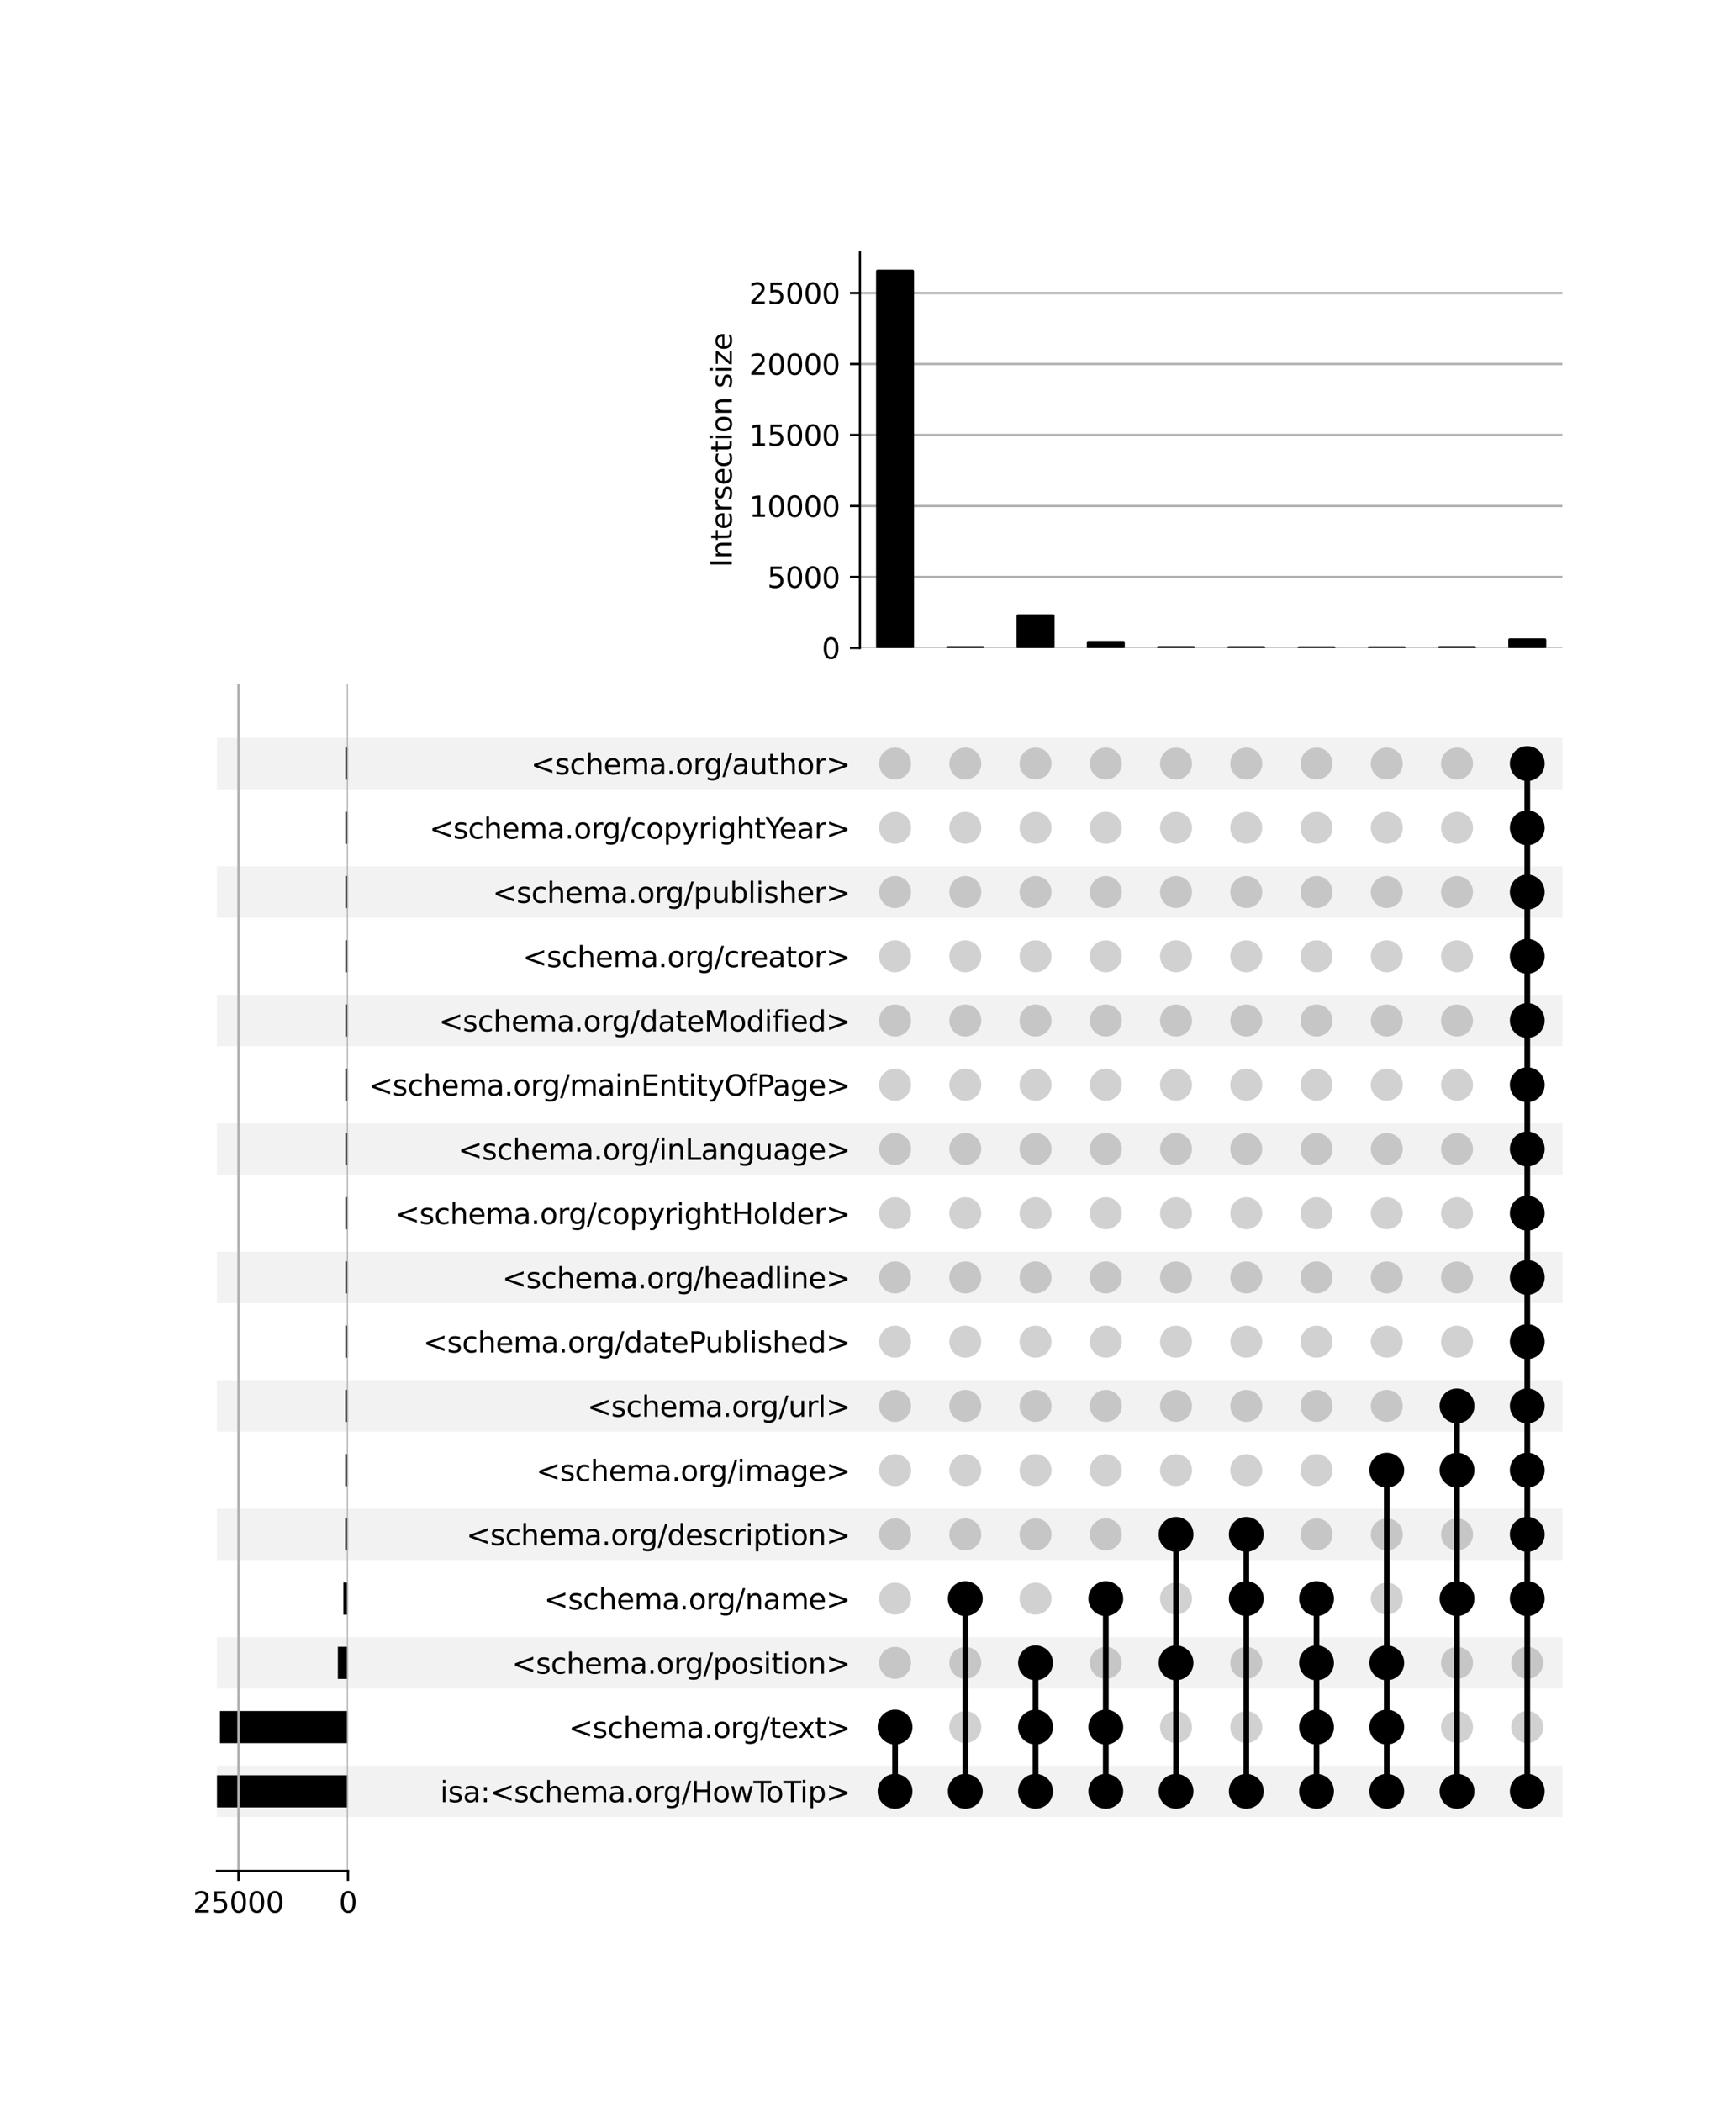 <?xml version="1.0" encoding="utf-8" standalone="no"?>
<!DOCTYPE svg PUBLIC "-//W3C//DTD SVG 1.1//EN"
  "http://www.w3.org/Graphics/SVG/1.1/DTD/svg11.dtd">
<svg xmlns:xlink="http://www.w3.org/1999/xlink" width="608pt" height="736pt" viewBox="0 0 608 736" xmlns="http://www.w3.org/2000/svg" version="1.1">
 <defs>
  <style type="text/css">*{stroke-linejoin: round; stroke-linecap: butt}</style>
 </defs>
 <g id="figure_1">
  <g id="patch_1">
   <path d="M 0 736 
L 608 736 
L 608 0 
L 0 0 
z
" style="fill: #ffffff"/>
  </g>
  <g id="axes_1">
   <g id="patch_2">
    <path d="M 76 636.149 
L 547.2 636.149 
L 547.2 618.158 
L 76 618.158 
z
" clip-path="url(#pf38d538ff2)" style="fill-opacity: 0.051"/>
   </g>
   <g id="patch_3">
    <path d="M 76 591.172 
L 547.2 591.172 
L 547.2 573.18 
L 76 573.18 
z
" clip-path="url(#pf38d538ff2)" style="fill-opacity: 0.051"/>
   </g>
   <g id="patch_4">
    <path d="M 76 546.194 
L 547.2 546.194 
L 547.2 528.203 
L 76 528.203 
z
" clip-path="url(#pf38d538ff2)" style="fill-opacity: 0.051"/>
   </g>
   <g id="patch_5">
    <path d="M 76 501.216 
L 547.2 501.216 
L 547.2 483.225 
L 76 483.225 
z
" clip-path="url(#pf38d538ff2)" style="fill-opacity: 0.051"/>
   </g>
   <g id="patch_6">
    <path d="M 76 456.238 
L 547.2 456.238 
L 547.2 438.247 
L 76 438.247 
z
" clip-path="url(#pf38d538ff2)" style="fill-opacity: 0.051"/>
   </g>
   <g id="patch_7">
    <path d="M 76 411.26 
L 547.2 411.26 
L 547.2 393.269 
L 76 393.269 
z
" clip-path="url(#pf38d538ff2)" style="fill-opacity: 0.051"/>
   </g>
   <g id="patch_8">
    <path d="M 76 366.283 
L 547.2 366.283 
L 547.2 348.292 
L 76 348.292 
z
" clip-path="url(#pf38d538ff2)" style="fill-opacity: 0.051"/>
   </g>
   <g id="patch_9">
    <path d="M 76 321.305 
L 547.2 321.305 
L 547.2 303.314 
L 76 303.314 
z
" clip-path="url(#pf38d538ff2)" style="fill-opacity: 0.051"/>
   </g>
   <g id="patch_10">
    <path d="M 76 276.327 
L 547.2 276.327 
L 547.2 258.336 
L 76 258.336 
z
" clip-path="url(#pf38d538ff2)" style="fill-opacity: 0.051"/>
   </g>
   <g id="matplotlib.axis_1"/>
   <g id="matplotlib.axis_2">
    <g id="ytick_1"/>
    <g id="ytick_2"/>
    <g id="ytick_3"/>
    <g id="ytick_4"/>
    <g id="ytick_5"/>
    <g id="ytick_6"/>
    <g id="ytick_7"/>
    <g id="ytick_8"/>
    <g id="ytick_9"/>
    <g id="ytick_10"/>
    <g id="ytick_11"/>
    <g id="ytick_12"/>
    <g id="ytick_13"/>
    <g id="ytick_14"/>
    <g id="ytick_15"/>
    <g id="ytick_16"/>
    <g id="ytick_17"/>
   </g>
  </g>
  <g id="axes_2">
   <g id="matplotlib.axis_3">
    <g id="ytick_18">
     <g id="line2d_1"/>
     <g id="text_1">
      <!-- isa:&lt;schema.org/HowToTip&gt; -->
      <g transform="translate(154.149 630.953) scale(0.1 -0.1)">
       <defs>
        <path id="DejaVuSans-69" d="M 603 3500 
L 1178 3500 
L 1178 0 
L 603 0 
L 603 3500 
z
M 603 4863 
L 1178 4863 
L 1178 4134 
L 603 4134 
L 603 4863 
z
" transform="scale(0.016)"/>
        <path id="DejaVuSans-73" d="M 2834 3397 
L 2834 2853 
Q 2591 2978 2328 3040 
Q 2066 3103 1784 3103 
Q 1356 3103 1142 2972 
Q 928 2841 928 2578 
Q 928 2378 1081 2264 
Q 1234 2150 1697 2047 
L 1894 2003 
Q 2506 1872 2764 1633 
Q 3022 1394 3022 966 
Q 3022 478 2636 193 
Q 2250 -91 1575 -91 
Q 1294 -91 989 -36 
Q 684 19 347 128 
L 347 722 
Q 666 556 975 473 
Q 1284 391 1588 391 
Q 1994 391 2212 530 
Q 2431 669 2431 922 
Q 2431 1156 2273 1281 
Q 2116 1406 1581 1522 
L 1381 1569 
Q 847 1681 609 1914 
Q 372 2147 372 2553 
Q 372 3047 722 3315 
Q 1072 3584 1716 3584 
Q 2034 3584 2315 3537 
Q 2597 3491 2834 3397 
z
" transform="scale(0.016)"/>
        <path id="DejaVuSans-61" d="M 2194 1759 
Q 1497 1759 1228 1600 
Q 959 1441 959 1056 
Q 959 750 1161 570 
Q 1363 391 1709 391 
Q 2188 391 2477 730 
Q 2766 1069 2766 1631 
L 2766 1759 
L 2194 1759 
z
M 3341 1997 
L 3341 0 
L 2766 0 
L 2766 531 
Q 2569 213 2275 61 
Q 1981 -91 1556 -91 
Q 1019 -91 701 211 
Q 384 513 384 1019 
Q 384 1609 779 1909 
Q 1175 2209 1959 2209 
L 2766 2209 
L 2766 2266 
Q 2766 2663 2505 2880 
Q 2244 3097 1772 3097 
Q 1472 3097 1187 3025 
Q 903 2953 641 2809 
L 641 3341 
Q 956 3463 1253 3523 
Q 1550 3584 1831 3584 
Q 2591 3584 2966 3190 
Q 3341 2797 3341 1997 
z
" transform="scale(0.016)"/>
        <path id="DejaVuSans-3a" d="M 750 794 
L 1409 794 
L 1409 0 
L 750 0 
L 750 794 
z
M 750 3309 
L 1409 3309 
L 1409 2516 
L 750 2516 
L 750 3309 
z
" transform="scale(0.016)"/>
        <path id="DejaVuSans-3c" d="M 4684 3150 
L 1459 2003 
L 4684 863 
L 4684 294 
L 678 1747 
L 678 2266 
L 4684 3719 
L 4684 3150 
z
" transform="scale(0.016)"/>
        <path id="DejaVuSans-63" d="M 3122 3366 
L 3122 2828 
Q 2878 2963 2633 3030 
Q 2388 3097 2138 3097 
Q 1578 3097 1268 2742 
Q 959 2388 959 1747 
Q 959 1106 1268 751 
Q 1578 397 2138 397 
Q 2388 397 2633 464 
Q 2878 531 3122 666 
L 3122 134 
Q 2881 22 2623 -34 
Q 2366 -91 2075 -91 
Q 1284 -91 818 406 
Q 353 903 353 1747 
Q 353 2603 823 3093 
Q 1294 3584 2113 3584 
Q 2378 3584 2631 3529 
Q 2884 3475 3122 3366 
z
" transform="scale(0.016)"/>
        <path id="DejaVuSans-68" d="M 3513 2113 
L 3513 0 
L 2938 0 
L 2938 2094 
Q 2938 2591 2744 2837 
Q 2550 3084 2163 3084 
Q 1697 3084 1428 2787 
Q 1159 2491 1159 1978 
L 1159 0 
L 581 0 
L 581 4863 
L 1159 4863 
L 1159 2956 
Q 1366 3272 1645 3428 
Q 1925 3584 2291 3584 
Q 2894 3584 3203 3211 
Q 3513 2838 3513 2113 
z
" transform="scale(0.016)"/>
        <path id="DejaVuSans-65" d="M 3597 1894 
L 3597 1613 
L 953 1613 
Q 991 1019 1311 708 
Q 1631 397 2203 397 
Q 2534 397 2845 478 
Q 3156 559 3463 722 
L 3463 178 
Q 3153 47 2828 -22 
Q 2503 -91 2169 -91 
Q 1331 -91 842 396 
Q 353 884 353 1716 
Q 353 2575 817 3079 
Q 1281 3584 2069 3584 
Q 2775 3584 3186 3129 
Q 3597 2675 3597 1894 
z
M 3022 2063 
Q 3016 2534 2758 2815 
Q 2500 3097 2075 3097 
Q 1594 3097 1305 2825 
Q 1016 2553 972 2059 
L 3022 2063 
z
" transform="scale(0.016)"/>
        <path id="DejaVuSans-6d" d="M 3328 2828 
Q 3544 3216 3844 3400 
Q 4144 3584 4550 3584 
Q 5097 3584 5394 3201 
Q 5691 2819 5691 2113 
L 5691 0 
L 5113 0 
L 5113 2094 
Q 5113 2597 4934 2840 
Q 4756 3084 4391 3084 
Q 3944 3084 3684 2787 
Q 3425 2491 3425 1978 
L 3425 0 
L 2847 0 
L 2847 2094 
Q 2847 2600 2669 2842 
Q 2491 3084 2119 3084 
Q 1678 3084 1418 2786 
Q 1159 2488 1159 1978 
L 1159 0 
L 581 0 
L 581 3500 
L 1159 3500 
L 1159 2956 
Q 1356 3278 1631 3431 
Q 1906 3584 2284 3584 
Q 2666 3584 2933 3390 
Q 3200 3197 3328 2828 
z
" transform="scale(0.016)"/>
        <path id="DejaVuSans-2e" d="M 684 794 
L 1344 794 
L 1344 0 
L 684 0 
L 684 794 
z
" transform="scale(0.016)"/>
        <path id="DejaVuSans-6f" d="M 1959 3097 
Q 1497 3097 1228 2736 
Q 959 2375 959 1747 
Q 959 1119 1226 758 
Q 1494 397 1959 397 
Q 2419 397 2687 759 
Q 2956 1122 2956 1747 
Q 2956 2369 2687 2733 
Q 2419 3097 1959 3097 
z
M 1959 3584 
Q 2709 3584 3137 3096 
Q 3566 2609 3566 1747 
Q 3566 888 3137 398 
Q 2709 -91 1959 -91 
Q 1206 -91 779 398 
Q 353 888 353 1747 
Q 353 2609 779 3096 
Q 1206 3584 1959 3584 
z
" transform="scale(0.016)"/>
        <path id="DejaVuSans-72" d="M 2631 2963 
Q 2534 3019 2420 3045 
Q 2306 3072 2169 3072 
Q 1681 3072 1420 2755 
Q 1159 2438 1159 1844 
L 1159 0 
L 581 0 
L 581 3500 
L 1159 3500 
L 1159 2956 
Q 1341 3275 1631 3429 
Q 1922 3584 2338 3584 
Q 2397 3584 2469 3576 
Q 2541 3569 2628 3553 
L 2631 2963 
z
" transform="scale(0.016)"/>
        <path id="DejaVuSans-67" d="M 2906 1791 
Q 2906 2416 2648 2759 
Q 2391 3103 1925 3103 
Q 1463 3103 1205 2759 
Q 947 2416 947 1791 
Q 947 1169 1205 825 
Q 1463 481 1925 481 
Q 2391 481 2648 825 
Q 2906 1169 2906 1791 
z
M 3481 434 
Q 3481 -459 3084 -895 
Q 2688 -1331 1869 -1331 
Q 1566 -1331 1297 -1286 
Q 1028 -1241 775 -1147 
L 775 -588 
Q 1028 -725 1275 -790 
Q 1522 -856 1778 -856 
Q 2344 -856 2625 -561 
Q 2906 -266 2906 331 
L 2906 616 
Q 2728 306 2450 153 
Q 2172 0 1784 0 
Q 1141 0 747 490 
Q 353 981 353 1791 
Q 353 2603 747 3093 
Q 1141 3584 1784 3584 
Q 2172 3584 2450 3431 
Q 2728 3278 2906 2969 
L 2906 3500 
L 3481 3500 
L 3481 434 
z
" transform="scale(0.016)"/>
        <path id="DejaVuSans-2f" d="M 1625 4666 
L 2156 4666 
L 531 -594 
L 0 -594 
L 1625 4666 
z
" transform="scale(0.016)"/>
        <path id="DejaVuSans-48" d="M 628 4666 
L 1259 4666 
L 1259 2753 
L 3553 2753 
L 3553 4666 
L 4184 4666 
L 4184 0 
L 3553 0 
L 3553 2222 
L 1259 2222 
L 1259 0 
L 628 0 
L 628 4666 
z
" transform="scale(0.016)"/>
        <path id="DejaVuSans-77" d="M 269 3500 
L 844 3500 
L 1563 769 
L 2278 3500 
L 2956 3500 
L 3675 769 
L 4391 3500 
L 4966 3500 
L 4050 0 
L 3372 0 
L 2619 2869 
L 1863 0 
L 1184 0 
L 269 3500 
z
" transform="scale(0.016)"/>
        <path id="DejaVuSans-54" d="M -19 4666 
L 3928 4666 
L 3928 4134 
L 2272 4134 
L 2272 0 
L 1638 0 
L 1638 4134 
L -19 4134 
L -19 4666 
z
" transform="scale(0.016)"/>
        <path id="DejaVuSans-70" d="M 1159 525 
L 1159 -1331 
L 581 -1331 
L 581 3500 
L 1159 3500 
L 1159 2969 
Q 1341 3281 1617 3432 
Q 1894 3584 2278 3584 
Q 2916 3584 3314 3078 
Q 3713 2572 3713 1747 
Q 3713 922 3314 415 
Q 2916 -91 2278 -91 
Q 1894 -91 1617 61 
Q 1341 213 1159 525 
z
M 3116 1747 
Q 3116 2381 2855 2742 
Q 2594 3103 2138 3103 
Q 1681 3103 1420 2742 
Q 1159 2381 1159 1747 
Q 1159 1113 1420 752 
Q 1681 391 2138 391 
Q 2594 391 2855 752 
Q 3116 1113 3116 1747 
z
" transform="scale(0.016)"/>
        <path id="DejaVuSans-3e" d="M 678 3150 
L 678 3719 
L 4684 2266 
L 4684 1747 
L 678 294 
L 678 863 
L 3897 2003 
L 678 3150 
z
" transform="scale(0.016)"/>
       </defs>
       <use xlink:href="#DejaVuSans-69"/>
       <use xlink:href="#DejaVuSans-73" x="27.783"/>
       <use xlink:href="#DejaVuSans-61" x="79.883"/>
       <use xlink:href="#DejaVuSans-3a" x="141.162"/>
       <use xlink:href="#DejaVuSans-3c" x="174.854"/>
       <use xlink:href="#DejaVuSans-73" x="258.643"/>
       <use xlink:href="#DejaVuSans-63" x="310.742"/>
       <use xlink:href="#DejaVuSans-68" x="365.723"/>
       <use xlink:href="#DejaVuSans-65" x="429.102"/>
       <use xlink:href="#DejaVuSans-6d" x="490.625"/>
       <use xlink:href="#DejaVuSans-61" x="588.037"/>
       <use xlink:href="#DejaVuSans-2e" x="649.316"/>
       <use xlink:href="#DejaVuSans-6f" x="681.104"/>
       <use xlink:href="#DejaVuSans-72" x="742.285"/>
       <use xlink:href="#DejaVuSans-67" x="781.648"/>
       <use xlink:href="#DejaVuSans-2f" x="845.125"/>
       <use xlink:href="#DejaVuSans-48" x="878.816"/>
       <use xlink:href="#DejaVuSans-6f" x="954.012"/>
       <use xlink:href="#DejaVuSans-77" x="1015.193"/>
       <use xlink:href="#DejaVuSans-54" x="1096.98"/>
       <use xlink:href="#DejaVuSans-6f" x="1141.064"/>
       <use xlink:href="#DejaVuSans-54" x="1202.246"/>
       <use xlink:href="#DejaVuSans-69" x="1260.205"/>
       <use xlink:href="#DejaVuSans-70" x="1287.988"/>
       <use xlink:href="#DejaVuSans-3e" x="1351.465"/>
      </g>
     </g>
    </g>
    <g id="ytick_19">
     <g id="line2d_2"/>
     <g id="text_2">
      <!-- &lt;schema.org/text&gt; -->
      <g transform="translate(199.161 608.464) scale(0.1 -0.1)">
       <defs>
        <path id="DejaVuSans-74" d="M 1172 4494 
L 1172 3500 
L 2356 3500 
L 2356 3053 
L 1172 3053 
L 1172 1153 
Q 1172 725 1289 603 
Q 1406 481 1766 481 
L 2356 481 
L 2356 0 
L 1766 0 
Q 1100 0 847 248 
Q 594 497 594 1153 
L 594 3053 
L 172 3053 
L 172 3500 
L 594 3500 
L 594 4494 
L 1172 4494 
z
" transform="scale(0.016)"/>
        <path id="DejaVuSans-78" d="M 3513 3500 
L 2247 1797 
L 3578 0 
L 2900 0 
L 1881 1375 
L 863 0 
L 184 0 
L 1544 1831 
L 300 3500 
L 978 3500 
L 1906 2253 
L 2834 3500 
L 3513 3500 
z
" transform="scale(0.016)"/>
       </defs>
       <use xlink:href="#DejaVuSans-3c"/>
       <use xlink:href="#DejaVuSans-73" x="83.789"/>
       <use xlink:href="#DejaVuSans-63" x="135.889"/>
       <use xlink:href="#DejaVuSans-68" x="190.869"/>
       <use xlink:href="#DejaVuSans-65" x="254.248"/>
       <use xlink:href="#DejaVuSans-6d" x="315.771"/>
       <use xlink:href="#DejaVuSans-61" x="413.184"/>
       <use xlink:href="#DejaVuSans-2e" x="474.463"/>
       <use xlink:href="#DejaVuSans-6f" x="506.25"/>
       <use xlink:href="#DejaVuSans-72" x="567.432"/>
       <use xlink:href="#DejaVuSans-67" x="606.795"/>
       <use xlink:href="#DejaVuSans-2f" x="670.271"/>
       <use xlink:href="#DejaVuSans-74" x="703.963"/>
       <use xlink:href="#DejaVuSans-65" x="743.172"/>
       <use xlink:href="#DejaVuSans-78" x="802.945"/>
       <use xlink:href="#DejaVuSans-74" x="862.125"/>
       <use xlink:href="#DejaVuSans-3e" x="901.334"/>
      </g>
     </g>
    </g>
    <g id="ytick_20">
     <g id="line2d_3"/>
     <g id="text_3">
      <!-- &lt;schema.org/position&gt; -->
      <g transform="translate(179.289 585.975) scale(0.1 -0.1)">
       <defs>
        <path id="DejaVuSans-6e" d="M 3513 2113 
L 3513 0 
L 2938 0 
L 2938 2094 
Q 2938 2591 2744 2837 
Q 2550 3084 2163 3084 
Q 1697 3084 1428 2787 
Q 1159 2491 1159 1978 
L 1159 0 
L 581 0 
L 581 3500 
L 1159 3500 
L 1159 2956 
Q 1366 3272 1645 3428 
Q 1925 3584 2291 3584 
Q 2894 3584 3203 3211 
Q 3513 2838 3513 2113 
z
" transform="scale(0.016)"/>
       </defs>
       <use xlink:href="#DejaVuSans-3c"/>
       <use xlink:href="#DejaVuSans-73" x="83.789"/>
       <use xlink:href="#DejaVuSans-63" x="135.889"/>
       <use xlink:href="#DejaVuSans-68" x="190.869"/>
       <use xlink:href="#DejaVuSans-65" x="254.248"/>
       <use xlink:href="#DejaVuSans-6d" x="315.771"/>
       <use xlink:href="#DejaVuSans-61" x="413.184"/>
       <use xlink:href="#DejaVuSans-2e" x="474.463"/>
       <use xlink:href="#DejaVuSans-6f" x="506.25"/>
       <use xlink:href="#DejaVuSans-72" x="567.432"/>
       <use xlink:href="#DejaVuSans-67" x="606.795"/>
       <use xlink:href="#DejaVuSans-2f" x="670.271"/>
       <use xlink:href="#DejaVuSans-70" x="703.963"/>
       <use xlink:href="#DejaVuSans-6f" x="767.439"/>
       <use xlink:href="#DejaVuSans-73" x="828.621"/>
       <use xlink:href="#DejaVuSans-69" x="880.721"/>
       <use xlink:href="#DejaVuSans-74" x="908.504"/>
       <use xlink:href="#DejaVuSans-69" x="947.713"/>
       <use xlink:href="#DejaVuSans-6f" x="975.496"/>
       <use xlink:href="#DejaVuSans-6e" x="1036.678"/>
       <use xlink:href="#DejaVuSans-3e" x="1100.057"/>
      </g>
     </g>
    </g>
    <g id="ytick_21">
     <g id="line2d_4"/>
     <g id="text_4">
      <!-- &lt;schema.org/name&gt; -->
      <g transform="translate(190.539 563.486) scale(0.1 -0.1)">
       <use xlink:href="#DejaVuSans-3c"/>
       <use xlink:href="#DejaVuSans-73" x="83.789"/>
       <use xlink:href="#DejaVuSans-63" x="135.889"/>
       <use xlink:href="#DejaVuSans-68" x="190.869"/>
       <use xlink:href="#DejaVuSans-65" x="254.248"/>
       <use xlink:href="#DejaVuSans-6d" x="315.771"/>
       <use xlink:href="#DejaVuSans-61" x="413.184"/>
       <use xlink:href="#DejaVuSans-2e" x="474.463"/>
       <use xlink:href="#DejaVuSans-6f" x="506.25"/>
       <use xlink:href="#DejaVuSans-72" x="567.432"/>
       <use xlink:href="#DejaVuSans-67" x="606.795"/>
       <use xlink:href="#DejaVuSans-2f" x="670.271"/>
       <use xlink:href="#DejaVuSans-6e" x="703.963"/>
       <use xlink:href="#DejaVuSans-61" x="767.342"/>
       <use xlink:href="#DejaVuSans-6d" x="828.621"/>
       <use xlink:href="#DejaVuSans-65" x="926.033"/>
       <use xlink:href="#DejaVuSans-3e" x="987.557"/>
      </g>
     </g>
    </g>
    <g id="ytick_22">
     <g id="line2d_5"/>
     <g id="text_5">
      <!-- &lt;schema.org/description&gt; -->
      <g transform="translate(163.297 540.997) scale(0.1 -0.1)">
       <defs>
        <path id="DejaVuSans-64" d="M 2906 2969 
L 2906 4863 
L 3481 4863 
L 3481 0 
L 2906 0 
L 2906 525 
Q 2725 213 2448 61 
Q 2172 -91 1784 -91 
Q 1150 -91 751 415 
Q 353 922 353 1747 
Q 353 2572 751 3078 
Q 1150 3584 1784 3584 
Q 2172 3584 2448 3432 
Q 2725 3281 2906 2969 
z
M 947 1747 
Q 947 1113 1208 752 
Q 1469 391 1925 391 
Q 2381 391 2643 752 
Q 2906 1113 2906 1747 
Q 2906 2381 2643 2742 
Q 2381 3103 1925 3103 
Q 1469 3103 1208 2742 
Q 947 2381 947 1747 
z
" transform="scale(0.016)"/>
       </defs>
       <use xlink:href="#DejaVuSans-3c"/>
       <use xlink:href="#DejaVuSans-73" x="83.789"/>
       <use xlink:href="#DejaVuSans-63" x="135.889"/>
       <use xlink:href="#DejaVuSans-68" x="190.869"/>
       <use xlink:href="#DejaVuSans-65" x="254.248"/>
       <use xlink:href="#DejaVuSans-6d" x="315.771"/>
       <use xlink:href="#DejaVuSans-61" x="413.184"/>
       <use xlink:href="#DejaVuSans-2e" x="474.463"/>
       <use xlink:href="#DejaVuSans-6f" x="506.25"/>
       <use xlink:href="#DejaVuSans-72" x="567.432"/>
       <use xlink:href="#DejaVuSans-67" x="606.795"/>
       <use xlink:href="#DejaVuSans-2f" x="670.271"/>
       <use xlink:href="#DejaVuSans-64" x="703.963"/>
       <use xlink:href="#DejaVuSans-65" x="767.439"/>
       <use xlink:href="#DejaVuSans-73" x="828.963"/>
       <use xlink:href="#DejaVuSans-63" x="881.062"/>
       <use xlink:href="#DejaVuSans-72" x="936.043"/>
       <use xlink:href="#DejaVuSans-69" x="977.156"/>
       <use xlink:href="#DejaVuSans-70" x="1004.939"/>
       <use xlink:href="#DejaVuSans-74" x="1068.416"/>
       <use xlink:href="#DejaVuSans-69" x="1107.625"/>
       <use xlink:href="#DejaVuSans-6f" x="1135.408"/>
       <use xlink:href="#DejaVuSans-6e" x="1196.59"/>
       <use xlink:href="#DejaVuSans-3e" x="1259.969"/>
      </g>
     </g>
    </g>
    <g id="ytick_23">
     <g id="line2d_6"/>
     <g id="text_6">
      <!-- &lt;schema.org/image&gt; -->
      <g transform="translate(187.75 518.509) scale(0.1 -0.1)">
       <use xlink:href="#DejaVuSans-3c"/>
       <use xlink:href="#DejaVuSans-73" x="83.789"/>
       <use xlink:href="#DejaVuSans-63" x="135.889"/>
       <use xlink:href="#DejaVuSans-68" x="190.869"/>
       <use xlink:href="#DejaVuSans-65" x="254.248"/>
       <use xlink:href="#DejaVuSans-6d" x="315.771"/>
       <use xlink:href="#DejaVuSans-61" x="413.184"/>
       <use xlink:href="#DejaVuSans-2e" x="474.463"/>
       <use xlink:href="#DejaVuSans-6f" x="506.25"/>
       <use xlink:href="#DejaVuSans-72" x="567.432"/>
       <use xlink:href="#DejaVuSans-67" x="606.795"/>
       <use xlink:href="#DejaVuSans-2f" x="670.271"/>
       <use xlink:href="#DejaVuSans-69" x="703.963"/>
       <use xlink:href="#DejaVuSans-6d" x="731.746"/>
       <use xlink:href="#DejaVuSans-61" x="829.158"/>
       <use xlink:href="#DejaVuSans-67" x="890.438"/>
       <use xlink:href="#DejaVuSans-65" x="953.914"/>
       <use xlink:href="#DejaVuSans-3e" x="1015.438"/>
      </g>
     </g>
    </g>
    <g id="ytick_24">
     <g id="line2d_7"/>
     <g id="text_7">
      <!-- &lt;schema.org/url&gt; -->
      <g transform="translate(205.672 496.02) scale(0.1 -0.1)">
       <defs>
        <path id="DejaVuSans-75" d="M 544 1381 
L 544 3500 
L 1119 3500 
L 1119 1403 
Q 1119 906 1312 657 
Q 1506 409 1894 409 
Q 2359 409 2629 706 
Q 2900 1003 2900 1516 
L 2900 3500 
L 3475 3500 
L 3475 0 
L 2900 0 
L 2900 538 
Q 2691 219 2414 64 
Q 2138 -91 1772 -91 
Q 1169 -91 856 284 
Q 544 659 544 1381 
z
M 1991 3584 
L 1991 3584 
z
" transform="scale(0.016)"/>
        <path id="DejaVuSans-6c" d="M 603 4863 
L 1178 4863 
L 1178 0 
L 603 0 
L 603 4863 
z
" transform="scale(0.016)"/>
       </defs>
       <use xlink:href="#DejaVuSans-3c"/>
       <use xlink:href="#DejaVuSans-73" x="83.789"/>
       <use xlink:href="#DejaVuSans-63" x="135.889"/>
       <use xlink:href="#DejaVuSans-68" x="190.869"/>
       <use xlink:href="#DejaVuSans-65" x="254.248"/>
       <use xlink:href="#DejaVuSans-6d" x="315.771"/>
       <use xlink:href="#DejaVuSans-61" x="413.184"/>
       <use xlink:href="#DejaVuSans-2e" x="474.463"/>
       <use xlink:href="#DejaVuSans-6f" x="506.25"/>
       <use xlink:href="#DejaVuSans-72" x="567.432"/>
       <use xlink:href="#DejaVuSans-67" x="606.795"/>
       <use xlink:href="#DejaVuSans-2f" x="670.271"/>
       <use xlink:href="#DejaVuSans-75" x="703.963"/>
       <use xlink:href="#DejaVuSans-72" x="767.342"/>
       <use xlink:href="#DejaVuSans-6c" x="808.455"/>
       <use xlink:href="#DejaVuSans-3e" x="836.238"/>
      </g>
     </g>
    </g>
    <g id="ytick_25">
     <g id="line2d_8"/>
     <g id="text_8">
      <!-- &lt;schema.org/datePublished&gt; -->
      <g transform="translate(148.203 473.531) scale(0.1 -0.1)">
       <defs>
        <path id="DejaVuSans-50" d="M 1259 4147 
L 1259 2394 
L 2053 2394 
Q 2494 2394 2734 2622 
Q 2975 2850 2975 3272 
Q 2975 3691 2734 3919 
Q 2494 4147 2053 4147 
L 1259 4147 
z
M 628 4666 
L 2053 4666 
Q 2838 4666 3239 4311 
Q 3641 3956 3641 3272 
Q 3641 2581 3239 2228 
Q 2838 1875 2053 1875 
L 1259 1875 
L 1259 0 
L 628 0 
L 628 4666 
z
" transform="scale(0.016)"/>
        <path id="DejaVuSans-62" d="M 3116 1747 
Q 3116 2381 2855 2742 
Q 2594 3103 2138 3103 
Q 1681 3103 1420 2742 
Q 1159 2381 1159 1747 
Q 1159 1113 1420 752 
Q 1681 391 2138 391 
Q 2594 391 2855 752 
Q 3116 1113 3116 1747 
z
M 1159 2969 
Q 1341 3281 1617 3432 
Q 1894 3584 2278 3584 
Q 2916 3584 3314 3078 
Q 3713 2572 3713 1747 
Q 3713 922 3314 415 
Q 2916 -91 2278 -91 
Q 1894 -91 1617 61 
Q 1341 213 1159 525 
L 1159 0 
L 581 0 
L 581 4863 
L 1159 4863 
L 1159 2969 
z
" transform="scale(0.016)"/>
       </defs>
       <use xlink:href="#DejaVuSans-3c"/>
       <use xlink:href="#DejaVuSans-73" x="83.789"/>
       <use xlink:href="#DejaVuSans-63" x="135.889"/>
       <use xlink:href="#DejaVuSans-68" x="190.869"/>
       <use xlink:href="#DejaVuSans-65" x="254.248"/>
       <use xlink:href="#DejaVuSans-6d" x="315.771"/>
       <use xlink:href="#DejaVuSans-61" x="413.184"/>
       <use xlink:href="#DejaVuSans-2e" x="474.463"/>
       <use xlink:href="#DejaVuSans-6f" x="506.25"/>
       <use xlink:href="#DejaVuSans-72" x="567.432"/>
       <use xlink:href="#DejaVuSans-67" x="606.795"/>
       <use xlink:href="#DejaVuSans-2f" x="670.271"/>
       <use xlink:href="#DejaVuSans-64" x="703.963"/>
       <use xlink:href="#DejaVuSans-61" x="767.439"/>
       <use xlink:href="#DejaVuSans-74" x="828.719"/>
       <use xlink:href="#DejaVuSans-65" x="867.928"/>
       <use xlink:href="#DejaVuSans-50" x="929.451"/>
       <use xlink:href="#DejaVuSans-75" x="988.004"/>
       <use xlink:href="#DejaVuSans-62" x="1051.383"/>
       <use xlink:href="#DejaVuSans-6c" x="1114.859"/>
       <use xlink:href="#DejaVuSans-69" x="1142.643"/>
       <use xlink:href="#DejaVuSans-73" x="1170.426"/>
       <use xlink:href="#DejaVuSans-68" x="1222.525"/>
       <use xlink:href="#DejaVuSans-65" x="1285.904"/>
       <use xlink:href="#DejaVuSans-64" x="1347.428"/>
       <use xlink:href="#DejaVuSans-3e" x="1410.904"/>
      </g>
     </g>
    </g>
    <g id="ytick_26">
     <g id="line2d_9"/>
     <g id="text_9">
      <!-- &lt;schema.org/headline&gt; -->
      <g transform="translate(175.885 451.042) scale(0.1 -0.1)">
       <use xlink:href="#DejaVuSans-3c"/>
       <use xlink:href="#DejaVuSans-73" x="83.789"/>
       <use xlink:href="#DejaVuSans-63" x="135.889"/>
       <use xlink:href="#DejaVuSans-68" x="190.869"/>
       <use xlink:href="#DejaVuSans-65" x="254.248"/>
       <use xlink:href="#DejaVuSans-6d" x="315.771"/>
       <use xlink:href="#DejaVuSans-61" x="413.184"/>
       <use xlink:href="#DejaVuSans-2e" x="474.463"/>
       <use xlink:href="#DejaVuSans-6f" x="506.25"/>
       <use xlink:href="#DejaVuSans-72" x="567.432"/>
       <use xlink:href="#DejaVuSans-67" x="606.795"/>
       <use xlink:href="#DejaVuSans-2f" x="670.271"/>
       <use xlink:href="#DejaVuSans-68" x="703.963"/>
       <use xlink:href="#DejaVuSans-65" x="767.342"/>
       <use xlink:href="#DejaVuSans-61" x="828.865"/>
       <use xlink:href="#DejaVuSans-64" x="890.145"/>
       <use xlink:href="#DejaVuSans-6c" x="953.621"/>
       <use xlink:href="#DejaVuSans-69" x="981.404"/>
       <use xlink:href="#DejaVuSans-6e" x="1009.188"/>
       <use xlink:href="#DejaVuSans-65" x="1072.566"/>
       <use xlink:href="#DejaVuSans-3e" x="1134.09"/>
      </g>
     </g>
    </g>
    <g id="ytick_27">
     <g id="line2d_10"/>
     <g id="text_10">
      <!-- &lt;schema.org/copyrightHolder&gt; -->
      <g transform="translate(138.489 428.553) scale(0.1 -0.1)">
       <defs>
        <path id="DejaVuSans-79" d="M 2059 -325 
Q 1816 -950 1584 -1140 
Q 1353 -1331 966 -1331 
L 506 -1331 
L 506 -850 
L 844 -850 
Q 1081 -850 1212 -737 
Q 1344 -625 1503 -206 
L 1606 56 
L 191 3500 
L 800 3500 
L 1894 763 
L 2988 3500 
L 3597 3500 
L 2059 -325 
z
" transform="scale(0.016)"/>
       </defs>
       <use xlink:href="#DejaVuSans-3c"/>
       <use xlink:href="#DejaVuSans-73" x="83.789"/>
       <use xlink:href="#DejaVuSans-63" x="135.889"/>
       <use xlink:href="#DejaVuSans-68" x="190.869"/>
       <use xlink:href="#DejaVuSans-65" x="254.248"/>
       <use xlink:href="#DejaVuSans-6d" x="315.771"/>
       <use xlink:href="#DejaVuSans-61" x="413.184"/>
       <use xlink:href="#DejaVuSans-2e" x="474.463"/>
       <use xlink:href="#DejaVuSans-6f" x="506.25"/>
       <use xlink:href="#DejaVuSans-72" x="567.432"/>
       <use xlink:href="#DejaVuSans-67" x="606.795"/>
       <use xlink:href="#DejaVuSans-2f" x="670.271"/>
       <use xlink:href="#DejaVuSans-63" x="703.963"/>
       <use xlink:href="#DejaVuSans-6f" x="758.943"/>
       <use xlink:href="#DejaVuSans-70" x="820.125"/>
       <use xlink:href="#DejaVuSans-79" x="883.602"/>
       <use xlink:href="#DejaVuSans-72" x="942.781"/>
       <use xlink:href="#DejaVuSans-69" x="983.895"/>
       <use xlink:href="#DejaVuSans-67" x="1011.678"/>
       <use xlink:href="#DejaVuSans-68" x="1075.154"/>
       <use xlink:href="#DejaVuSans-74" x="1138.533"/>
       <use xlink:href="#DejaVuSans-48" x="1177.742"/>
       <use xlink:href="#DejaVuSans-6f" x="1252.938"/>
       <use xlink:href="#DejaVuSans-6c" x="1314.119"/>
       <use xlink:href="#DejaVuSans-64" x="1341.902"/>
       <use xlink:href="#DejaVuSans-65" x="1405.379"/>
       <use xlink:href="#DejaVuSans-72" x="1466.902"/>
       <use xlink:href="#DejaVuSans-3e" x="1508.016"/>
      </g>
     </g>
    </g>
    <g id="ytick_28">
     <g id="line2d_11"/>
     <g id="text_11">
      <!-- &lt;schema.org/inLanguage&gt; -->
      <g transform="translate(160.43 406.064) scale(0.1 -0.1)">
       <defs>
        <path id="DejaVuSans-4c" d="M 628 4666 
L 1259 4666 
L 1259 531 
L 3531 531 
L 3531 0 
L 628 0 
L 628 4666 
z
" transform="scale(0.016)"/>
       </defs>
       <use xlink:href="#DejaVuSans-3c"/>
       <use xlink:href="#DejaVuSans-73" x="83.789"/>
       <use xlink:href="#DejaVuSans-63" x="135.889"/>
       <use xlink:href="#DejaVuSans-68" x="190.869"/>
       <use xlink:href="#DejaVuSans-65" x="254.248"/>
       <use xlink:href="#DejaVuSans-6d" x="315.771"/>
       <use xlink:href="#DejaVuSans-61" x="413.184"/>
       <use xlink:href="#DejaVuSans-2e" x="474.463"/>
       <use xlink:href="#DejaVuSans-6f" x="506.25"/>
       <use xlink:href="#DejaVuSans-72" x="567.432"/>
       <use xlink:href="#DejaVuSans-67" x="606.795"/>
       <use xlink:href="#DejaVuSans-2f" x="670.271"/>
       <use xlink:href="#DejaVuSans-69" x="703.963"/>
       <use xlink:href="#DejaVuSans-6e" x="731.746"/>
       <use xlink:href="#DejaVuSans-4c" x="795.125"/>
       <use xlink:href="#DejaVuSans-61" x="850.838"/>
       <use xlink:href="#DejaVuSans-6e" x="912.117"/>
       <use xlink:href="#DejaVuSans-67" x="975.496"/>
       <use xlink:href="#DejaVuSans-75" x="1038.973"/>
       <use xlink:href="#DejaVuSans-61" x="1102.352"/>
       <use xlink:href="#DejaVuSans-67" x="1163.631"/>
       <use xlink:href="#DejaVuSans-65" x="1227.107"/>
       <use xlink:href="#DejaVuSans-3e" x="1288.631"/>
      </g>
     </g>
    </g>
    <g id="ytick_29">
     <g id="line2d_12"/>
     <g id="text_12">
      <!-- &lt;schema.org/mainEntityOfPage&gt; -->
      <g transform="translate(129.119 383.575) scale(0.1 -0.1)">
       <defs>
        <path id="DejaVuSans-45" d="M 628 4666 
L 3578 4666 
L 3578 4134 
L 1259 4134 
L 1259 2753 
L 3481 2753 
L 3481 2222 
L 1259 2222 
L 1259 531 
L 3634 531 
L 3634 0 
L 628 0 
L 628 4666 
z
" transform="scale(0.016)"/>
        <path id="DejaVuSans-4f" d="M 2522 4238 
Q 1834 4238 1429 3725 
Q 1025 3213 1025 2328 
Q 1025 1447 1429 934 
Q 1834 422 2522 422 
Q 3209 422 3611 934 
Q 4013 1447 4013 2328 
Q 4013 3213 3611 3725 
Q 3209 4238 2522 4238 
z
M 2522 4750 
Q 3503 4750 4090 4092 
Q 4678 3434 4678 2328 
Q 4678 1225 4090 567 
Q 3503 -91 2522 -91 
Q 1538 -91 948 565 
Q 359 1222 359 2328 
Q 359 3434 948 4092 
Q 1538 4750 2522 4750 
z
" transform="scale(0.016)"/>
        <path id="DejaVuSans-66" d="M 2375 4863 
L 2375 4384 
L 1825 4384 
Q 1516 4384 1395 4259 
Q 1275 4134 1275 3809 
L 1275 3500 
L 2222 3500 
L 2222 3053 
L 1275 3053 
L 1275 0 
L 697 0 
L 697 3053 
L 147 3053 
L 147 3500 
L 697 3500 
L 697 3744 
Q 697 4328 969 4595 
Q 1241 4863 1831 4863 
L 2375 4863 
z
" transform="scale(0.016)"/>
       </defs>
       <use xlink:href="#DejaVuSans-3c"/>
       <use xlink:href="#DejaVuSans-73" x="83.789"/>
       <use xlink:href="#DejaVuSans-63" x="135.889"/>
       <use xlink:href="#DejaVuSans-68" x="190.869"/>
       <use xlink:href="#DejaVuSans-65" x="254.248"/>
       <use xlink:href="#DejaVuSans-6d" x="315.771"/>
       <use xlink:href="#DejaVuSans-61" x="413.184"/>
       <use xlink:href="#DejaVuSans-2e" x="474.463"/>
       <use xlink:href="#DejaVuSans-6f" x="506.25"/>
       <use xlink:href="#DejaVuSans-72" x="567.432"/>
       <use xlink:href="#DejaVuSans-67" x="606.795"/>
       <use xlink:href="#DejaVuSans-2f" x="670.271"/>
       <use xlink:href="#DejaVuSans-6d" x="703.963"/>
       <use xlink:href="#DejaVuSans-61" x="801.375"/>
       <use xlink:href="#DejaVuSans-69" x="862.654"/>
       <use xlink:href="#DejaVuSans-6e" x="890.438"/>
       <use xlink:href="#DejaVuSans-45" x="953.816"/>
       <use xlink:href="#DejaVuSans-6e" x="1017"/>
       <use xlink:href="#DejaVuSans-74" x="1080.379"/>
       <use xlink:href="#DejaVuSans-69" x="1119.588"/>
       <use xlink:href="#DejaVuSans-74" x="1147.371"/>
       <use xlink:href="#DejaVuSans-79" x="1186.58"/>
       <use xlink:href="#DejaVuSans-4f" x="1245.76"/>
       <use xlink:href="#DejaVuSans-66" x="1324.471"/>
       <use xlink:href="#DejaVuSans-50" x="1359.676"/>
       <use xlink:href="#DejaVuSans-61" x="1415.479"/>
       <use xlink:href="#DejaVuSans-67" x="1476.758"/>
       <use xlink:href="#DejaVuSans-65" x="1540.234"/>
       <use xlink:href="#DejaVuSans-3e" x="1601.758"/>
      </g>
     </g>
    </g>
    <g id="ytick_30">
     <g id="line2d_13"/>
     <g id="text_13">
      <!-- &lt;schema.org/dateModified&gt; -->
      <g transform="translate(153.675 361.086) scale(0.1 -0.1)">
       <defs>
        <path id="DejaVuSans-4d" d="M 628 4666 
L 1569 4666 
L 2759 1491 
L 3956 4666 
L 4897 4666 
L 4897 0 
L 4281 0 
L 4281 4097 
L 3078 897 
L 2444 897 
L 1241 4097 
L 1241 0 
L 628 0 
L 628 4666 
z
" transform="scale(0.016)"/>
       </defs>
       <use xlink:href="#DejaVuSans-3c"/>
       <use xlink:href="#DejaVuSans-73" x="83.789"/>
       <use xlink:href="#DejaVuSans-63" x="135.889"/>
       <use xlink:href="#DejaVuSans-68" x="190.869"/>
       <use xlink:href="#DejaVuSans-65" x="254.248"/>
       <use xlink:href="#DejaVuSans-6d" x="315.771"/>
       <use xlink:href="#DejaVuSans-61" x="413.184"/>
       <use xlink:href="#DejaVuSans-2e" x="474.463"/>
       <use xlink:href="#DejaVuSans-6f" x="506.25"/>
       <use xlink:href="#DejaVuSans-72" x="567.432"/>
       <use xlink:href="#DejaVuSans-67" x="606.795"/>
       <use xlink:href="#DejaVuSans-2f" x="670.271"/>
       <use xlink:href="#DejaVuSans-64" x="703.963"/>
       <use xlink:href="#DejaVuSans-61" x="767.439"/>
       <use xlink:href="#DejaVuSans-74" x="828.719"/>
       <use xlink:href="#DejaVuSans-65" x="867.928"/>
       <use xlink:href="#DejaVuSans-4d" x="929.451"/>
       <use xlink:href="#DejaVuSans-6f" x="1015.73"/>
       <use xlink:href="#DejaVuSans-64" x="1076.912"/>
       <use xlink:href="#DejaVuSans-69" x="1140.389"/>
       <use xlink:href="#DejaVuSans-66" x="1168.172"/>
       <use xlink:href="#DejaVuSans-69" x="1203.377"/>
       <use xlink:href="#DejaVuSans-65" x="1231.16"/>
       <use xlink:href="#DejaVuSans-64" x="1292.684"/>
       <use xlink:href="#DejaVuSans-3e" x="1356.16"/>
      </g>
     </g>
    </g>
    <g id="ytick_31">
     <g id="line2d_14"/>
     <g id="text_14">
      <!-- &lt;schema.org/creator&gt; -->
      <g transform="translate(183.083 338.597) scale(0.1 -0.1)">
       <use xlink:href="#DejaVuSans-3c"/>
       <use xlink:href="#DejaVuSans-73" x="83.789"/>
       <use xlink:href="#DejaVuSans-63" x="135.889"/>
       <use xlink:href="#DejaVuSans-68" x="190.869"/>
       <use xlink:href="#DejaVuSans-65" x="254.248"/>
       <use xlink:href="#DejaVuSans-6d" x="315.771"/>
       <use xlink:href="#DejaVuSans-61" x="413.184"/>
       <use xlink:href="#DejaVuSans-2e" x="474.463"/>
       <use xlink:href="#DejaVuSans-6f" x="506.25"/>
       <use xlink:href="#DejaVuSans-72" x="567.432"/>
       <use xlink:href="#DejaVuSans-67" x="606.795"/>
       <use xlink:href="#DejaVuSans-2f" x="670.271"/>
       <use xlink:href="#DejaVuSans-63" x="703.963"/>
       <use xlink:href="#DejaVuSans-72" x="758.943"/>
       <use xlink:href="#DejaVuSans-65" x="797.807"/>
       <use xlink:href="#DejaVuSans-61" x="859.33"/>
       <use xlink:href="#DejaVuSans-74" x="920.609"/>
       <use xlink:href="#DejaVuSans-6f" x="959.818"/>
       <use xlink:href="#DejaVuSans-72" x="1021"/>
       <use xlink:href="#DejaVuSans-3e" x="1062.113"/>
      </g>
     </g>
    </g>
    <g id="ytick_32">
     <g id="line2d_15"/>
     <g id="text_15">
      <!-- &lt;schema.org/publisher&gt; -->
      <g transform="translate(172.497 316.109) scale(0.1 -0.1)">
       <use xlink:href="#DejaVuSans-3c"/>
       <use xlink:href="#DejaVuSans-73" x="83.789"/>
       <use xlink:href="#DejaVuSans-63" x="135.889"/>
       <use xlink:href="#DejaVuSans-68" x="190.869"/>
       <use xlink:href="#DejaVuSans-65" x="254.248"/>
       <use xlink:href="#DejaVuSans-6d" x="315.771"/>
       <use xlink:href="#DejaVuSans-61" x="413.184"/>
       <use xlink:href="#DejaVuSans-2e" x="474.463"/>
       <use xlink:href="#DejaVuSans-6f" x="506.25"/>
       <use xlink:href="#DejaVuSans-72" x="567.432"/>
       <use xlink:href="#DejaVuSans-67" x="606.795"/>
       <use xlink:href="#DejaVuSans-2f" x="670.271"/>
       <use xlink:href="#DejaVuSans-70" x="703.963"/>
       <use xlink:href="#DejaVuSans-75" x="767.439"/>
       <use xlink:href="#DejaVuSans-62" x="830.818"/>
       <use xlink:href="#DejaVuSans-6c" x="894.295"/>
       <use xlink:href="#DejaVuSans-69" x="922.078"/>
       <use xlink:href="#DejaVuSans-73" x="949.861"/>
       <use xlink:href="#DejaVuSans-68" x="1001.961"/>
       <use xlink:href="#DejaVuSans-65" x="1065.34"/>
       <use xlink:href="#DejaVuSans-72" x="1126.863"/>
       <use xlink:href="#DejaVuSans-3e" x="1167.977"/>
      </g>
     </g>
    </g>
    <g id="ytick_33">
     <g id="line2d_16"/>
     <g id="text_16">
      <!-- &lt;schema.org/copyrightYear&gt; -->
      <g transform="translate(150.344 293.62) scale(0.1 -0.1)">
       <defs>
        <path id="DejaVuSans-59" d="M -13 4666 
L 666 4666 
L 1959 2747 
L 3244 4666 
L 3922 4666 
L 2272 2222 
L 2272 0 
L 1638 0 
L 1638 2222 
L -13 4666 
z
" transform="scale(0.016)"/>
       </defs>
       <use xlink:href="#DejaVuSans-3c"/>
       <use xlink:href="#DejaVuSans-73" x="83.789"/>
       <use xlink:href="#DejaVuSans-63" x="135.889"/>
       <use xlink:href="#DejaVuSans-68" x="190.869"/>
       <use xlink:href="#DejaVuSans-65" x="254.248"/>
       <use xlink:href="#DejaVuSans-6d" x="315.771"/>
       <use xlink:href="#DejaVuSans-61" x="413.184"/>
       <use xlink:href="#DejaVuSans-2e" x="474.463"/>
       <use xlink:href="#DejaVuSans-6f" x="506.25"/>
       <use xlink:href="#DejaVuSans-72" x="567.432"/>
       <use xlink:href="#DejaVuSans-67" x="606.795"/>
       <use xlink:href="#DejaVuSans-2f" x="670.271"/>
       <use xlink:href="#DejaVuSans-63" x="703.963"/>
       <use xlink:href="#DejaVuSans-6f" x="758.943"/>
       <use xlink:href="#DejaVuSans-70" x="820.125"/>
       <use xlink:href="#DejaVuSans-79" x="883.602"/>
       <use xlink:href="#DejaVuSans-72" x="942.781"/>
       <use xlink:href="#DejaVuSans-69" x="983.895"/>
       <use xlink:href="#DejaVuSans-67" x="1011.678"/>
       <use xlink:href="#DejaVuSans-68" x="1075.154"/>
       <use xlink:href="#DejaVuSans-74" x="1138.533"/>
       <use xlink:href="#DejaVuSans-59" x="1177.742"/>
       <use xlink:href="#DejaVuSans-65" x="1225.576"/>
       <use xlink:href="#DejaVuSans-61" x="1287.1"/>
       <use xlink:href="#DejaVuSans-72" x="1348.379"/>
       <use xlink:href="#DejaVuSans-3e" x="1389.492"/>
      </g>
     </g>
    </g>
    <g id="ytick_34">
     <g id="line2d_17"/>
     <g id="text_17">
      <!-- &lt;schema.org/author&gt; -->
      <g transform="translate(185.946 271.131) scale(0.1 -0.1)">
       <use xlink:href="#DejaVuSans-3c"/>
       <use xlink:href="#DejaVuSans-73" x="83.789"/>
       <use xlink:href="#DejaVuSans-63" x="135.889"/>
       <use xlink:href="#DejaVuSans-68" x="190.869"/>
       <use xlink:href="#DejaVuSans-65" x="254.248"/>
       <use xlink:href="#DejaVuSans-6d" x="315.771"/>
       <use xlink:href="#DejaVuSans-61" x="413.184"/>
       <use xlink:href="#DejaVuSans-2e" x="474.463"/>
       <use xlink:href="#DejaVuSans-6f" x="506.25"/>
       <use xlink:href="#DejaVuSans-72" x="567.432"/>
       <use xlink:href="#DejaVuSans-67" x="606.795"/>
       <use xlink:href="#DejaVuSans-2f" x="670.271"/>
       <use xlink:href="#DejaVuSans-61" x="703.963"/>
       <use xlink:href="#DejaVuSans-75" x="765.242"/>
       <use xlink:href="#DejaVuSans-74" x="828.621"/>
       <use xlink:href="#DejaVuSans-68" x="867.83"/>
       <use xlink:href="#DejaVuSans-6f" x="931.209"/>
       <use xlink:href="#DejaVuSans-72" x="992.391"/>
       <use xlink:href="#DejaVuSans-3e" x="1033.504"/>
      </g>
     </g>
    </g>
   </g>
   <g id="LineCollection_1">
    <path d="M 313.476 627.154 
L 313.476 604.665 
" clip-path="url(#p79b6bb1566)" style="fill: none; stroke: #000000; stroke-width: 2"/>
    <path d="M 338.079 627.154 
L 338.079 559.687 
" clip-path="url(#p79b6bb1566)" style="fill: none; stroke: #000000; stroke-width: 2"/>
    <path d="M 362.681 627.154 
L 362.681 582.176 
" clip-path="url(#p79b6bb1566)" style="fill: none; stroke: #000000; stroke-width: 2"/>
    <path d="M 387.284 627.154 
L 387.284 559.687 
" clip-path="url(#p79b6bb1566)" style="fill: none; stroke: #000000; stroke-width: 2"/>
    <path d="M 411.886 627.154 
L 411.886 537.198 
" clip-path="url(#p79b6bb1566)" style="fill: none; stroke: #000000; stroke-width: 2"/>
    <path d="M 436.489 627.154 
L 436.489 537.198 
" clip-path="url(#p79b6bb1566)" style="fill: none; stroke: #000000; stroke-width: 2"/>
    <path d="M 461.091 627.154 
L 461.091 559.687 
" clip-path="url(#p79b6bb1566)" style="fill: none; stroke: #000000; stroke-width: 2"/>
    <path d="M 485.694 627.154 
L 485.694 514.709 
" clip-path="url(#p79b6bb1566)" style="fill: none; stroke: #000000; stroke-width: 2"/>
    <path d="M 510.296 627.154 
L 510.296 492.22 
" clip-path="url(#p79b6bb1566)" style="fill: none; stroke: #000000; stroke-width: 2"/>
    <path d="M 534.899 627.154 
L 534.899 267.332 
" clip-path="url(#p79b6bb1566)" style="fill: none; stroke: #000000; stroke-width: 2"/>
   </g>
   <g id="PathCollection_1">
    <defs>
     <path id="C0_0_5797c2acae" d="M 0 5.6 
C 1.485 5.6 2.91 5.01 3.96 3.96 
C 5.01 2.91 5.6 1.485 5.6 -0 
C 5.6 -1.485 5.01 -2.91 3.96 -3.96 
C 2.91 -5.01 1.485 -5.6 0 -5.6 
C -1.485 -5.6 -2.91 -5.01 -3.96 -3.96 
C -5.01 -2.91 -5.6 -1.485 -5.6 0 
C -5.6 1.485 -5.01 2.91 -3.96 3.96 
C -2.91 5.01 -1.485 5.6 0 5.6 
z
"/>
    </defs>
    <g clip-path="url(#p79b6bb1566)">
     <use xlink:href="#C0_0_5797c2acae" x="313.476" y="627.154" style="stroke: #000000"/>
    </g>
    <g clip-path="url(#p79b6bb1566)">
     <use xlink:href="#C0_0_5797c2acae" x="313.476" y="604.665" style="stroke: #000000"/>
    </g>
    <g clip-path="url(#p79b6bb1566)">
     <use xlink:href="#C0_0_5797c2acae" x="313.476" y="582.176" style="fill-opacity: 0.18"/>
    </g>
    <g clip-path="url(#p79b6bb1566)">
     <use xlink:href="#C0_0_5797c2acae" x="313.476" y="559.687" style="fill-opacity: 0.18"/>
    </g>
    <g clip-path="url(#p79b6bb1566)">
     <use xlink:href="#C0_0_5797c2acae" x="313.476" y="537.198" style="fill-opacity: 0.18"/>
    </g>
    <g clip-path="url(#p79b6bb1566)">
     <use xlink:href="#C0_0_5797c2acae" x="313.476" y="514.709" style="fill-opacity: 0.18"/>
    </g>
    <g clip-path="url(#p79b6bb1566)">
     <use xlink:href="#C0_0_5797c2acae" x="313.476" y="492.22" style="fill-opacity: 0.18"/>
    </g>
    <g clip-path="url(#p79b6bb1566)">
     <use xlink:href="#C0_0_5797c2acae" x="313.476" y="469.732" style="fill-opacity: 0.18"/>
    </g>
    <g clip-path="url(#p79b6bb1566)">
     <use xlink:href="#C0_0_5797c2acae" x="313.476" y="447.243" style="fill-opacity: 0.18"/>
    </g>
    <g clip-path="url(#p79b6bb1566)">
     <use xlink:href="#C0_0_5797c2acae" x="313.476" y="424.754" style="fill-opacity: 0.18"/>
    </g>
    <g clip-path="url(#p79b6bb1566)">
     <use xlink:href="#C0_0_5797c2acae" x="313.476" y="402.265" style="fill-opacity: 0.18"/>
    </g>
    <g clip-path="url(#p79b6bb1566)">
     <use xlink:href="#C0_0_5797c2acae" x="313.476" y="379.776" style="fill-opacity: 0.18"/>
    </g>
    <g clip-path="url(#p79b6bb1566)">
     <use xlink:href="#C0_0_5797c2acae" x="313.476" y="357.287" style="fill-opacity: 0.18"/>
    </g>
    <g clip-path="url(#p79b6bb1566)">
     <use xlink:href="#C0_0_5797c2acae" x="313.476" y="334.798" style="fill-opacity: 0.18"/>
    </g>
    <g clip-path="url(#p79b6bb1566)">
     <use xlink:href="#C0_0_5797c2acae" x="313.476" y="312.309" style="fill-opacity: 0.18"/>
    </g>
    <g clip-path="url(#p79b6bb1566)">
     <use xlink:href="#C0_0_5797c2acae" x="313.476" y="289.82" style="fill-opacity: 0.18"/>
    </g>
    <g clip-path="url(#p79b6bb1566)">
     <use xlink:href="#C0_0_5797c2acae" x="313.476" y="267.332" style="fill-opacity: 0.18"/>
    </g>
    <g clip-path="url(#p79b6bb1566)">
     <use xlink:href="#C0_0_5797c2acae" x="338.079" y="627.154" style="stroke: #000000"/>
    </g>
    <g clip-path="url(#p79b6bb1566)">
     <use xlink:href="#C0_0_5797c2acae" x="338.079" y="604.665" style="fill-opacity: 0.18"/>
    </g>
    <g clip-path="url(#p79b6bb1566)">
     <use xlink:href="#C0_0_5797c2acae" x="338.079" y="582.176" style="fill-opacity: 0.18"/>
    </g>
    <g clip-path="url(#p79b6bb1566)">
     <use xlink:href="#C0_0_5797c2acae" x="338.079" y="559.687" style="stroke: #000000"/>
    </g>
    <g clip-path="url(#p79b6bb1566)">
     <use xlink:href="#C0_0_5797c2acae" x="338.079" y="537.198" style="fill-opacity: 0.18"/>
    </g>
    <g clip-path="url(#p79b6bb1566)">
     <use xlink:href="#C0_0_5797c2acae" x="338.079" y="514.709" style="fill-opacity: 0.18"/>
    </g>
    <g clip-path="url(#p79b6bb1566)">
     <use xlink:href="#C0_0_5797c2acae" x="338.079" y="492.22" style="fill-opacity: 0.18"/>
    </g>
    <g clip-path="url(#p79b6bb1566)">
     <use xlink:href="#C0_0_5797c2acae" x="338.079" y="469.732" style="fill-opacity: 0.18"/>
    </g>
    <g clip-path="url(#p79b6bb1566)">
     <use xlink:href="#C0_0_5797c2acae" x="338.079" y="447.243" style="fill-opacity: 0.18"/>
    </g>
    <g clip-path="url(#p79b6bb1566)">
     <use xlink:href="#C0_0_5797c2acae" x="338.079" y="424.754" style="fill-opacity: 0.18"/>
    </g>
    <g clip-path="url(#p79b6bb1566)">
     <use xlink:href="#C0_0_5797c2acae" x="338.079" y="402.265" style="fill-opacity: 0.18"/>
    </g>
    <g clip-path="url(#p79b6bb1566)">
     <use xlink:href="#C0_0_5797c2acae" x="338.079" y="379.776" style="fill-opacity: 0.18"/>
    </g>
    <g clip-path="url(#p79b6bb1566)">
     <use xlink:href="#C0_0_5797c2acae" x="338.079" y="357.287" style="fill-opacity: 0.18"/>
    </g>
    <g clip-path="url(#p79b6bb1566)">
     <use xlink:href="#C0_0_5797c2acae" x="338.079" y="334.798" style="fill-opacity: 0.18"/>
    </g>
    <g clip-path="url(#p79b6bb1566)">
     <use xlink:href="#C0_0_5797c2acae" x="338.079" y="312.309" style="fill-opacity: 0.18"/>
    </g>
    <g clip-path="url(#p79b6bb1566)">
     <use xlink:href="#C0_0_5797c2acae" x="338.079" y="289.82" style="fill-opacity: 0.18"/>
    </g>
    <g clip-path="url(#p79b6bb1566)">
     <use xlink:href="#C0_0_5797c2acae" x="338.079" y="267.332" style="fill-opacity: 0.18"/>
    </g>
    <g clip-path="url(#p79b6bb1566)">
     <use xlink:href="#C0_0_5797c2acae" x="362.681" y="627.154" style="stroke: #000000"/>
    </g>
    <g clip-path="url(#p79b6bb1566)">
     <use xlink:href="#C0_0_5797c2acae" x="362.681" y="604.665" style="stroke: #000000"/>
    </g>
    <g clip-path="url(#p79b6bb1566)">
     <use xlink:href="#C0_0_5797c2acae" x="362.681" y="582.176" style="stroke: #000000"/>
    </g>
    <g clip-path="url(#p79b6bb1566)">
     <use xlink:href="#C0_0_5797c2acae" x="362.681" y="559.687" style="fill-opacity: 0.18"/>
    </g>
    <g clip-path="url(#p79b6bb1566)">
     <use xlink:href="#C0_0_5797c2acae" x="362.681" y="537.198" style="fill-opacity: 0.18"/>
    </g>
    <g clip-path="url(#p79b6bb1566)">
     <use xlink:href="#C0_0_5797c2acae" x="362.681" y="514.709" style="fill-opacity: 0.18"/>
    </g>
    <g clip-path="url(#p79b6bb1566)">
     <use xlink:href="#C0_0_5797c2acae" x="362.681" y="492.22" style="fill-opacity: 0.18"/>
    </g>
    <g clip-path="url(#p79b6bb1566)">
     <use xlink:href="#C0_0_5797c2acae" x="362.681" y="469.732" style="fill-opacity: 0.18"/>
    </g>
    <g clip-path="url(#p79b6bb1566)">
     <use xlink:href="#C0_0_5797c2acae" x="362.681" y="447.243" style="fill-opacity: 0.18"/>
    </g>
    <g clip-path="url(#p79b6bb1566)">
     <use xlink:href="#C0_0_5797c2acae" x="362.681" y="424.754" style="fill-opacity: 0.18"/>
    </g>
    <g clip-path="url(#p79b6bb1566)">
     <use xlink:href="#C0_0_5797c2acae" x="362.681" y="402.265" style="fill-opacity: 0.18"/>
    </g>
    <g clip-path="url(#p79b6bb1566)">
     <use xlink:href="#C0_0_5797c2acae" x="362.681" y="379.776" style="fill-opacity: 0.18"/>
    </g>
    <g clip-path="url(#p79b6bb1566)">
     <use xlink:href="#C0_0_5797c2acae" x="362.681" y="357.287" style="fill-opacity: 0.18"/>
    </g>
    <g clip-path="url(#p79b6bb1566)">
     <use xlink:href="#C0_0_5797c2acae" x="362.681" y="334.798" style="fill-opacity: 0.18"/>
    </g>
    <g clip-path="url(#p79b6bb1566)">
     <use xlink:href="#C0_0_5797c2acae" x="362.681" y="312.309" style="fill-opacity: 0.18"/>
    </g>
    <g clip-path="url(#p79b6bb1566)">
     <use xlink:href="#C0_0_5797c2acae" x="362.681" y="289.82" style="fill-opacity: 0.18"/>
    </g>
    <g clip-path="url(#p79b6bb1566)">
     <use xlink:href="#C0_0_5797c2acae" x="362.681" y="267.332" style="fill-opacity: 0.18"/>
    </g>
    <g clip-path="url(#p79b6bb1566)">
     <use xlink:href="#C0_0_5797c2acae" x="387.284" y="627.154" style="stroke: #000000"/>
    </g>
    <g clip-path="url(#p79b6bb1566)">
     <use xlink:href="#C0_0_5797c2acae" x="387.284" y="604.665" style="stroke: #000000"/>
    </g>
    <g clip-path="url(#p79b6bb1566)">
     <use xlink:href="#C0_0_5797c2acae" x="387.284" y="582.176" style="fill-opacity: 0.18"/>
    </g>
    <g clip-path="url(#p79b6bb1566)">
     <use xlink:href="#C0_0_5797c2acae" x="387.284" y="559.687" style="stroke: #000000"/>
    </g>
    <g clip-path="url(#p79b6bb1566)">
     <use xlink:href="#C0_0_5797c2acae" x="387.284" y="537.198" style="fill-opacity: 0.18"/>
    </g>
    <g clip-path="url(#p79b6bb1566)">
     <use xlink:href="#C0_0_5797c2acae" x="387.284" y="514.709" style="fill-opacity: 0.18"/>
    </g>
    <g clip-path="url(#p79b6bb1566)">
     <use xlink:href="#C0_0_5797c2acae" x="387.284" y="492.22" style="fill-opacity: 0.18"/>
    </g>
    <g clip-path="url(#p79b6bb1566)">
     <use xlink:href="#C0_0_5797c2acae" x="387.284" y="469.732" style="fill-opacity: 0.18"/>
    </g>
    <g clip-path="url(#p79b6bb1566)">
     <use xlink:href="#C0_0_5797c2acae" x="387.284" y="447.243" style="fill-opacity: 0.18"/>
    </g>
    <g clip-path="url(#p79b6bb1566)">
     <use xlink:href="#C0_0_5797c2acae" x="387.284" y="424.754" style="fill-opacity: 0.18"/>
    </g>
    <g clip-path="url(#p79b6bb1566)">
     <use xlink:href="#C0_0_5797c2acae" x="387.284" y="402.265" style="fill-opacity: 0.18"/>
    </g>
    <g clip-path="url(#p79b6bb1566)">
     <use xlink:href="#C0_0_5797c2acae" x="387.284" y="379.776" style="fill-opacity: 0.18"/>
    </g>
    <g clip-path="url(#p79b6bb1566)">
     <use xlink:href="#C0_0_5797c2acae" x="387.284" y="357.287" style="fill-opacity: 0.18"/>
    </g>
    <g clip-path="url(#p79b6bb1566)">
     <use xlink:href="#C0_0_5797c2acae" x="387.284" y="334.798" style="fill-opacity: 0.18"/>
    </g>
    <g clip-path="url(#p79b6bb1566)">
     <use xlink:href="#C0_0_5797c2acae" x="387.284" y="312.309" style="fill-opacity: 0.18"/>
    </g>
    <g clip-path="url(#p79b6bb1566)">
     <use xlink:href="#C0_0_5797c2acae" x="387.284" y="289.82" style="fill-opacity: 0.18"/>
    </g>
    <g clip-path="url(#p79b6bb1566)">
     <use xlink:href="#C0_0_5797c2acae" x="387.284" y="267.332" style="fill-opacity: 0.18"/>
    </g>
    <g clip-path="url(#p79b6bb1566)">
     <use xlink:href="#C0_0_5797c2acae" x="411.886" y="627.154" style="stroke: #000000"/>
    </g>
    <g clip-path="url(#p79b6bb1566)">
     <use xlink:href="#C0_0_5797c2acae" x="411.886" y="604.665" style="fill-opacity: 0.18"/>
    </g>
    <g clip-path="url(#p79b6bb1566)">
     <use xlink:href="#C0_0_5797c2acae" x="411.886" y="582.176" style="stroke: #000000"/>
    </g>
    <g clip-path="url(#p79b6bb1566)">
     <use xlink:href="#C0_0_5797c2acae" x="411.886" y="559.687" style="fill-opacity: 0.18"/>
    </g>
    <g clip-path="url(#p79b6bb1566)">
     <use xlink:href="#C0_0_5797c2acae" x="411.886" y="537.198" style="stroke: #000000"/>
    </g>
    <g clip-path="url(#p79b6bb1566)">
     <use xlink:href="#C0_0_5797c2acae" x="411.886" y="514.709" style="fill-opacity: 0.18"/>
    </g>
    <g clip-path="url(#p79b6bb1566)">
     <use xlink:href="#C0_0_5797c2acae" x="411.886" y="492.22" style="fill-opacity: 0.18"/>
    </g>
    <g clip-path="url(#p79b6bb1566)">
     <use xlink:href="#C0_0_5797c2acae" x="411.886" y="469.732" style="fill-opacity: 0.18"/>
    </g>
    <g clip-path="url(#p79b6bb1566)">
     <use xlink:href="#C0_0_5797c2acae" x="411.886" y="447.243" style="fill-opacity: 0.18"/>
    </g>
    <g clip-path="url(#p79b6bb1566)">
     <use xlink:href="#C0_0_5797c2acae" x="411.886" y="424.754" style="fill-opacity: 0.18"/>
    </g>
    <g clip-path="url(#p79b6bb1566)">
     <use xlink:href="#C0_0_5797c2acae" x="411.886" y="402.265" style="fill-opacity: 0.18"/>
    </g>
    <g clip-path="url(#p79b6bb1566)">
     <use xlink:href="#C0_0_5797c2acae" x="411.886" y="379.776" style="fill-opacity: 0.18"/>
    </g>
    <g clip-path="url(#p79b6bb1566)">
     <use xlink:href="#C0_0_5797c2acae" x="411.886" y="357.287" style="fill-opacity: 0.18"/>
    </g>
    <g clip-path="url(#p79b6bb1566)">
     <use xlink:href="#C0_0_5797c2acae" x="411.886" y="334.798" style="fill-opacity: 0.18"/>
    </g>
    <g clip-path="url(#p79b6bb1566)">
     <use xlink:href="#C0_0_5797c2acae" x="411.886" y="312.309" style="fill-opacity: 0.18"/>
    </g>
    <g clip-path="url(#p79b6bb1566)">
     <use xlink:href="#C0_0_5797c2acae" x="411.886" y="289.82" style="fill-opacity: 0.18"/>
    </g>
    <g clip-path="url(#p79b6bb1566)">
     <use xlink:href="#C0_0_5797c2acae" x="411.886" y="267.332" style="fill-opacity: 0.18"/>
    </g>
    <g clip-path="url(#p79b6bb1566)">
     <use xlink:href="#C0_0_5797c2acae" x="436.489" y="627.154" style="stroke: #000000"/>
    </g>
    <g clip-path="url(#p79b6bb1566)">
     <use xlink:href="#C0_0_5797c2acae" x="436.489" y="604.665" style="fill-opacity: 0.18"/>
    </g>
    <g clip-path="url(#p79b6bb1566)">
     <use xlink:href="#C0_0_5797c2acae" x="436.489" y="582.176" style="fill-opacity: 0.18"/>
    </g>
    <g clip-path="url(#p79b6bb1566)">
     <use xlink:href="#C0_0_5797c2acae" x="436.489" y="559.687" style="stroke: #000000"/>
    </g>
    <g clip-path="url(#p79b6bb1566)">
     <use xlink:href="#C0_0_5797c2acae" x="436.489" y="537.198" style="stroke: #000000"/>
    </g>
    <g clip-path="url(#p79b6bb1566)">
     <use xlink:href="#C0_0_5797c2acae" x="436.489" y="514.709" style="fill-opacity: 0.18"/>
    </g>
    <g clip-path="url(#p79b6bb1566)">
     <use xlink:href="#C0_0_5797c2acae" x="436.489" y="492.22" style="fill-opacity: 0.18"/>
    </g>
    <g clip-path="url(#p79b6bb1566)">
     <use xlink:href="#C0_0_5797c2acae" x="436.489" y="469.732" style="fill-opacity: 0.18"/>
    </g>
    <g clip-path="url(#p79b6bb1566)">
     <use xlink:href="#C0_0_5797c2acae" x="436.489" y="447.243" style="fill-opacity: 0.18"/>
    </g>
    <g clip-path="url(#p79b6bb1566)">
     <use xlink:href="#C0_0_5797c2acae" x="436.489" y="424.754" style="fill-opacity: 0.18"/>
    </g>
    <g clip-path="url(#p79b6bb1566)">
     <use xlink:href="#C0_0_5797c2acae" x="436.489" y="402.265" style="fill-opacity: 0.18"/>
    </g>
    <g clip-path="url(#p79b6bb1566)">
     <use xlink:href="#C0_0_5797c2acae" x="436.489" y="379.776" style="fill-opacity: 0.18"/>
    </g>
    <g clip-path="url(#p79b6bb1566)">
     <use xlink:href="#C0_0_5797c2acae" x="436.489" y="357.287" style="fill-opacity: 0.18"/>
    </g>
    <g clip-path="url(#p79b6bb1566)">
     <use xlink:href="#C0_0_5797c2acae" x="436.489" y="334.798" style="fill-opacity: 0.18"/>
    </g>
    <g clip-path="url(#p79b6bb1566)">
     <use xlink:href="#C0_0_5797c2acae" x="436.489" y="312.309" style="fill-opacity: 0.18"/>
    </g>
    <g clip-path="url(#p79b6bb1566)">
     <use xlink:href="#C0_0_5797c2acae" x="436.489" y="289.82" style="fill-opacity: 0.18"/>
    </g>
    <g clip-path="url(#p79b6bb1566)">
     <use xlink:href="#C0_0_5797c2acae" x="436.489" y="267.332" style="fill-opacity: 0.18"/>
    </g>
    <g clip-path="url(#p79b6bb1566)">
     <use xlink:href="#C0_0_5797c2acae" x="461.091" y="627.154" style="stroke: #000000"/>
    </g>
    <g clip-path="url(#p79b6bb1566)">
     <use xlink:href="#C0_0_5797c2acae" x="461.091" y="604.665" style="stroke: #000000"/>
    </g>
    <g clip-path="url(#p79b6bb1566)">
     <use xlink:href="#C0_0_5797c2acae" x="461.091" y="582.176" style="stroke: #000000"/>
    </g>
    <g clip-path="url(#p79b6bb1566)">
     <use xlink:href="#C0_0_5797c2acae" x="461.091" y="559.687" style="stroke: #000000"/>
    </g>
    <g clip-path="url(#p79b6bb1566)">
     <use xlink:href="#C0_0_5797c2acae" x="461.091" y="537.198" style="fill-opacity: 0.18"/>
    </g>
    <g clip-path="url(#p79b6bb1566)">
     <use xlink:href="#C0_0_5797c2acae" x="461.091" y="514.709" style="fill-opacity: 0.18"/>
    </g>
    <g clip-path="url(#p79b6bb1566)">
     <use xlink:href="#C0_0_5797c2acae" x="461.091" y="492.22" style="fill-opacity: 0.18"/>
    </g>
    <g clip-path="url(#p79b6bb1566)">
     <use xlink:href="#C0_0_5797c2acae" x="461.091" y="469.732" style="fill-opacity: 0.18"/>
    </g>
    <g clip-path="url(#p79b6bb1566)">
     <use xlink:href="#C0_0_5797c2acae" x="461.091" y="447.243" style="fill-opacity: 0.18"/>
    </g>
    <g clip-path="url(#p79b6bb1566)">
     <use xlink:href="#C0_0_5797c2acae" x="461.091" y="424.754" style="fill-opacity: 0.18"/>
    </g>
    <g clip-path="url(#p79b6bb1566)">
     <use xlink:href="#C0_0_5797c2acae" x="461.091" y="402.265" style="fill-opacity: 0.18"/>
    </g>
    <g clip-path="url(#p79b6bb1566)">
     <use xlink:href="#C0_0_5797c2acae" x="461.091" y="379.776" style="fill-opacity: 0.18"/>
    </g>
    <g clip-path="url(#p79b6bb1566)">
     <use xlink:href="#C0_0_5797c2acae" x="461.091" y="357.287" style="fill-opacity: 0.18"/>
    </g>
    <g clip-path="url(#p79b6bb1566)">
     <use xlink:href="#C0_0_5797c2acae" x="461.091" y="334.798" style="fill-opacity: 0.18"/>
    </g>
    <g clip-path="url(#p79b6bb1566)">
     <use xlink:href="#C0_0_5797c2acae" x="461.091" y="312.309" style="fill-opacity: 0.18"/>
    </g>
    <g clip-path="url(#p79b6bb1566)">
     <use xlink:href="#C0_0_5797c2acae" x="461.091" y="289.82" style="fill-opacity: 0.18"/>
    </g>
    <g clip-path="url(#p79b6bb1566)">
     <use xlink:href="#C0_0_5797c2acae" x="461.091" y="267.332" style="fill-opacity: 0.18"/>
    </g>
    <g clip-path="url(#p79b6bb1566)">
     <use xlink:href="#C0_0_5797c2acae" x="485.694" y="627.154" style="stroke: #000000"/>
    </g>
    <g clip-path="url(#p79b6bb1566)">
     <use xlink:href="#C0_0_5797c2acae" x="485.694" y="604.665" style="stroke: #000000"/>
    </g>
    <g clip-path="url(#p79b6bb1566)">
     <use xlink:href="#C0_0_5797c2acae" x="485.694" y="582.176" style="stroke: #000000"/>
    </g>
    <g clip-path="url(#p79b6bb1566)">
     <use xlink:href="#C0_0_5797c2acae" x="485.694" y="559.687" style="fill-opacity: 0.18"/>
    </g>
    <g clip-path="url(#p79b6bb1566)">
     <use xlink:href="#C0_0_5797c2acae" x="485.694" y="537.198" style="fill-opacity: 0.18"/>
    </g>
    <g clip-path="url(#p79b6bb1566)">
     <use xlink:href="#C0_0_5797c2acae" x="485.694" y="514.709" style="stroke: #000000"/>
    </g>
    <g clip-path="url(#p79b6bb1566)">
     <use xlink:href="#C0_0_5797c2acae" x="485.694" y="492.22" style="fill-opacity: 0.18"/>
    </g>
    <g clip-path="url(#p79b6bb1566)">
     <use xlink:href="#C0_0_5797c2acae" x="485.694" y="469.732" style="fill-opacity: 0.18"/>
    </g>
    <g clip-path="url(#p79b6bb1566)">
     <use xlink:href="#C0_0_5797c2acae" x="485.694" y="447.243" style="fill-opacity: 0.18"/>
    </g>
    <g clip-path="url(#p79b6bb1566)">
     <use xlink:href="#C0_0_5797c2acae" x="485.694" y="424.754" style="fill-opacity: 0.18"/>
    </g>
    <g clip-path="url(#p79b6bb1566)">
     <use xlink:href="#C0_0_5797c2acae" x="485.694" y="402.265" style="fill-opacity: 0.18"/>
    </g>
    <g clip-path="url(#p79b6bb1566)">
     <use xlink:href="#C0_0_5797c2acae" x="485.694" y="379.776" style="fill-opacity: 0.18"/>
    </g>
    <g clip-path="url(#p79b6bb1566)">
     <use xlink:href="#C0_0_5797c2acae" x="485.694" y="357.287" style="fill-opacity: 0.18"/>
    </g>
    <g clip-path="url(#p79b6bb1566)">
     <use xlink:href="#C0_0_5797c2acae" x="485.694" y="334.798" style="fill-opacity: 0.18"/>
    </g>
    <g clip-path="url(#p79b6bb1566)">
     <use xlink:href="#C0_0_5797c2acae" x="485.694" y="312.309" style="fill-opacity: 0.18"/>
    </g>
    <g clip-path="url(#p79b6bb1566)">
     <use xlink:href="#C0_0_5797c2acae" x="485.694" y="289.82" style="fill-opacity: 0.18"/>
    </g>
    <g clip-path="url(#p79b6bb1566)">
     <use xlink:href="#C0_0_5797c2acae" x="485.694" y="267.332" style="fill-opacity: 0.18"/>
    </g>
    <g clip-path="url(#p79b6bb1566)">
     <use xlink:href="#C0_0_5797c2acae" x="510.296" y="627.154" style="stroke: #000000"/>
    </g>
    <g clip-path="url(#p79b6bb1566)">
     <use xlink:href="#C0_0_5797c2acae" x="510.296" y="604.665" style="fill-opacity: 0.18"/>
    </g>
    <g clip-path="url(#p79b6bb1566)">
     <use xlink:href="#C0_0_5797c2acae" x="510.296" y="582.176" style="fill-opacity: 0.18"/>
    </g>
    <g clip-path="url(#p79b6bb1566)">
     <use xlink:href="#C0_0_5797c2acae" x="510.296" y="559.687" style="stroke: #000000"/>
    </g>
    <g clip-path="url(#p79b6bb1566)">
     <use xlink:href="#C0_0_5797c2acae" x="510.296" y="537.198" style="fill-opacity: 0.18"/>
    </g>
    <g clip-path="url(#p79b6bb1566)">
     <use xlink:href="#C0_0_5797c2acae" x="510.296" y="514.709" style="stroke: #000000"/>
    </g>
    <g clip-path="url(#p79b6bb1566)">
     <use xlink:href="#C0_0_5797c2acae" x="510.296" y="492.22" style="stroke: #000000"/>
    </g>
    <g clip-path="url(#p79b6bb1566)">
     <use xlink:href="#C0_0_5797c2acae" x="510.296" y="469.732" style="fill-opacity: 0.18"/>
    </g>
    <g clip-path="url(#p79b6bb1566)">
     <use xlink:href="#C0_0_5797c2acae" x="510.296" y="447.243" style="fill-opacity: 0.18"/>
    </g>
    <g clip-path="url(#p79b6bb1566)">
     <use xlink:href="#C0_0_5797c2acae" x="510.296" y="424.754" style="fill-opacity: 0.18"/>
    </g>
    <g clip-path="url(#p79b6bb1566)">
     <use xlink:href="#C0_0_5797c2acae" x="510.296" y="402.265" style="fill-opacity: 0.18"/>
    </g>
    <g clip-path="url(#p79b6bb1566)">
     <use xlink:href="#C0_0_5797c2acae" x="510.296" y="379.776" style="fill-opacity: 0.18"/>
    </g>
    <g clip-path="url(#p79b6bb1566)">
     <use xlink:href="#C0_0_5797c2acae" x="510.296" y="357.287" style="fill-opacity: 0.18"/>
    </g>
    <g clip-path="url(#p79b6bb1566)">
     <use xlink:href="#C0_0_5797c2acae" x="510.296" y="334.798" style="fill-opacity: 0.18"/>
    </g>
    <g clip-path="url(#p79b6bb1566)">
     <use xlink:href="#C0_0_5797c2acae" x="510.296" y="312.309" style="fill-opacity: 0.18"/>
    </g>
    <g clip-path="url(#p79b6bb1566)">
     <use xlink:href="#C0_0_5797c2acae" x="510.296" y="289.82" style="fill-opacity: 0.18"/>
    </g>
    <g clip-path="url(#p79b6bb1566)">
     <use xlink:href="#C0_0_5797c2acae" x="510.296" y="267.332" style="fill-opacity: 0.18"/>
    </g>
    <g clip-path="url(#p79b6bb1566)">
     <use xlink:href="#C0_0_5797c2acae" x="534.899" y="627.154" style="stroke: #000000"/>
    </g>
    <g clip-path="url(#p79b6bb1566)">
     <use xlink:href="#C0_0_5797c2acae" x="534.899" y="604.665" style="fill-opacity: 0.18"/>
    </g>
    <g clip-path="url(#p79b6bb1566)">
     <use xlink:href="#C0_0_5797c2acae" x="534.899" y="582.176" style="fill-opacity: 0.18"/>
    </g>
    <g clip-path="url(#p79b6bb1566)">
     <use xlink:href="#C0_0_5797c2acae" x="534.899" y="559.687" style="stroke: #000000"/>
    </g>
    <g clip-path="url(#p79b6bb1566)">
     <use xlink:href="#C0_0_5797c2acae" x="534.899" y="537.198" style="stroke: #000000"/>
    </g>
    <g clip-path="url(#p79b6bb1566)">
     <use xlink:href="#C0_0_5797c2acae" x="534.899" y="514.709" style="stroke: #000000"/>
    </g>
    <g clip-path="url(#p79b6bb1566)">
     <use xlink:href="#C0_0_5797c2acae" x="534.899" y="492.22" style="stroke: #000000"/>
    </g>
    <g clip-path="url(#p79b6bb1566)">
     <use xlink:href="#C0_0_5797c2acae" x="534.899" y="469.732" style="stroke: #000000"/>
    </g>
    <g clip-path="url(#p79b6bb1566)">
     <use xlink:href="#C0_0_5797c2acae" x="534.899" y="447.243" style="stroke: #000000"/>
    </g>
    <g clip-path="url(#p79b6bb1566)">
     <use xlink:href="#C0_0_5797c2acae" x="534.899" y="424.754" style="stroke: #000000"/>
    </g>
    <g clip-path="url(#p79b6bb1566)">
     <use xlink:href="#C0_0_5797c2acae" x="534.899" y="402.265" style="stroke: #000000"/>
    </g>
    <g clip-path="url(#p79b6bb1566)">
     <use xlink:href="#C0_0_5797c2acae" x="534.899" y="379.776" style="stroke: #000000"/>
    </g>
    <g clip-path="url(#p79b6bb1566)">
     <use xlink:href="#C0_0_5797c2acae" x="534.899" y="357.287" style="stroke: #000000"/>
    </g>
    <g clip-path="url(#p79b6bb1566)">
     <use xlink:href="#C0_0_5797c2acae" x="534.899" y="334.798" style="stroke: #000000"/>
    </g>
    <g clip-path="url(#p79b6bb1566)">
     <use xlink:href="#C0_0_5797c2acae" x="534.899" y="312.309" style="stroke: #000000"/>
    </g>
    <g clip-path="url(#p79b6bb1566)">
     <use xlink:href="#C0_0_5797c2acae" x="534.899" y="289.82" style="stroke: #000000"/>
    </g>
    <g clip-path="url(#p79b6bb1566)">
     <use xlink:href="#C0_0_5797c2acae" x="534.899" y="267.332" style="stroke: #000000"/>
    </g>
   </g>
  </g>
  <g id="axes_3">
   <g id="patch_11">
    <path d="M 121.869 632.776 
L 76 632.776 
L 76 621.532 
L 121.869 621.532 
z
" clip-path="url(#p2e3c183345)"/>
   </g>
   <g id="patch_12">
    <path d="M 121.869 610.287 
L 77.025 610.287 
L 77.025 599.043 
L 121.869 599.043 
z
" clip-path="url(#p2e3c183345)"/>
   </g>
   <g id="patch_13">
    <path d="M 121.869 587.798 
L 118.326 587.798 
L 118.326 576.554 
L 121.869 576.554 
z
" clip-path="url(#p2e3c183345)"/>
   </g>
   <g id="patch_14">
    <path d="M 121.869 565.309 
L 120.262 565.309 
L 120.262 554.065 
L 121.869 554.065 
z
" clip-path="url(#p2e3c183345)"/>
   </g>
   <g id="patch_15">
    <path d="M 121.869 542.82 
L 120.918 542.82 
L 120.918 531.576 
L 121.869 531.576 
z
" clip-path="url(#p2e3c183345)"/>
   </g>
   <g id="patch_16">
    <path d="M 121.869 520.332 
L 120.934 520.332 
L 120.934 509.087 
L 121.869 509.087 
z
" clip-path="url(#p2e3c183345)"/>
   </g>
   <g id="patch_17">
    <path d="M 121.869 497.843 
L 120.947 497.843 
L 120.947 486.598 
L 121.869 486.598 
z
" clip-path="url(#p2e3c183345)"/>
   </g>
   <g id="patch_18">
    <path d="M 121.869 475.354 
L 120.985 475.354 
L 120.985 464.109 
L 121.869 464.109 
z
" clip-path="url(#p2e3c183345)"/>
   </g>
   <g id="patch_19">
    <path d="M 121.869 452.865 
L 120.985 452.865 
L 120.985 441.62 
L 121.869 441.62 
z
" clip-path="url(#p2e3c183345)"/>
   </g>
   <g id="patch_20">
    <path d="M 121.869 430.376 
L 120.985 430.376 
L 120.985 419.132 
L 121.869 419.132 
z
" clip-path="url(#p2e3c183345)"/>
   </g>
   <g id="patch_21">
    <path d="M 121.869 407.887 
L 120.985 407.887 
L 120.985 396.643 
L 121.869 396.643 
z
" clip-path="url(#p2e3c183345)"/>
   </g>
   <g id="patch_22">
    <path d="M 121.869 385.398 
L 120.985 385.398 
L 120.985 374.154 
L 121.869 374.154 
z
" clip-path="url(#p2e3c183345)"/>
   </g>
   <g id="patch_23">
    <path d="M 121.869 362.909 
L 120.985 362.909 
L 120.985 351.665 
L 121.869 351.665 
z
" clip-path="url(#p2e3c183345)"/>
   </g>
   <g id="patch_24">
    <path d="M 121.869 340.42 
L 120.985 340.42 
L 120.985 329.176 
L 121.869 329.176 
z
" clip-path="url(#p2e3c183345)"/>
   </g>
   <g id="patch_25">
    <path d="M 121.869 317.932 
L 120.985 317.932 
L 120.985 306.687 
L 121.869 306.687 
z
" clip-path="url(#p2e3c183345)"/>
   </g>
   <g id="patch_26">
    <path d="M 121.869 295.443 
L 120.985 295.443 
L 120.985 284.198 
L 121.869 284.198 
z
" clip-path="url(#p2e3c183345)"/>
   </g>
   <g id="patch_27">
    <path d="M 121.869 272.954 
L 120.985 272.954 
L 120.985 261.709 
L 121.869 261.709 
z
" clip-path="url(#p2e3c183345)"/>
   </g>
   <g id="matplotlib.axis_4">
    <g id="xtick_1">
     <g id="line2d_18">
      <path d="M 121.869 655.04 
L 121.869 239.445 
" clip-path="url(#p2e3c183345)" style="fill: none; stroke: #b0b0b0; stroke-width: 0.8; stroke-linecap: square"/>
     </g>
     <g id="line2d_19">
      <defs>
       <path id="mc6606acc11" d="M 0 0 
L 0 3.5 
" style="stroke: #000000; stroke-width: 0.8"/>
      </defs>
      <g>
       <use xlink:href="#mc6606acc11" x="121.869" y="655.04" style="stroke: #000000; stroke-width: 0.8"/>
      </g>
     </g>
     <g id="text_18">
      <!-- 0 -->
      <g transform="translate(118.688 669.638) scale(0.1 -0.1)">
       <defs>
        <path id="DejaVuSans-30" d="M 2034 4250 
Q 1547 4250 1301 3770 
Q 1056 3291 1056 2328 
Q 1056 1369 1301 889 
Q 1547 409 2034 409 
Q 2525 409 2770 889 
Q 3016 1369 3016 2328 
Q 3016 3291 2770 3770 
Q 2525 4250 2034 4250 
z
M 2034 4750 
Q 2819 4750 3233 4129 
Q 3647 3509 3647 2328 
Q 3647 1150 3233 529 
Q 2819 -91 2034 -91 
Q 1250 -91 836 529 
Q 422 1150 422 2328 
Q 422 3509 836 4129 
Q 1250 4750 2034 4750 
z
" transform="scale(0.016)"/>
       </defs>
       <use xlink:href="#DejaVuSans-30"/>
      </g>
     </g>
    </g>
    <g id="xtick_2">
     <g id="line2d_20">
      <path d="M 83.505 655.04 
L 83.505 239.445 
" clip-path="url(#p2e3c183345)" style="fill: none; stroke: #b0b0b0; stroke-width: 0.8; stroke-linecap: square"/>
     </g>
     <g id="line2d_21">
      <g>
       <use xlink:href="#mc6606acc11" x="83.505" y="655.04" style="stroke: #000000; stroke-width: 0.8"/>
      </g>
     </g>
     <g id="text_19">
      <!-- 25000 -->
      <g transform="translate(67.599 669.638) scale(0.1 -0.1)">
       <defs>
        <path id="DejaVuSans-32" d="M 1228 531 
L 3431 531 
L 3431 0 
L 469 0 
L 469 531 
Q 828 903 1448 1529 
Q 2069 2156 2228 2338 
Q 2531 2678 2651 2914 
Q 2772 3150 2772 3378 
Q 2772 3750 2511 3984 
Q 2250 4219 1831 4219 
Q 1534 4219 1204 4116 
Q 875 4013 500 3803 
L 500 4441 
Q 881 4594 1212 4672 
Q 1544 4750 1819 4750 
Q 2544 4750 2975 4387 
Q 3406 4025 3406 3419 
Q 3406 3131 3298 2873 
Q 3191 2616 2906 2266 
Q 2828 2175 2409 1742 
Q 1991 1309 1228 531 
z
" transform="scale(0.016)"/>
        <path id="DejaVuSans-35" d="M 691 4666 
L 3169 4666 
L 3169 4134 
L 1269 4134 
L 1269 2991 
Q 1406 3038 1543 3061 
Q 1681 3084 1819 3084 
Q 2600 3084 3056 2656 
Q 3513 2228 3513 1497 
Q 3513 744 3044 326 
Q 2575 -91 1722 -91 
Q 1428 -91 1123 -41 
Q 819 9 494 109 
L 494 744 
Q 775 591 1075 516 
Q 1375 441 1709 441 
Q 2250 441 2565 725 
Q 2881 1009 2881 1497 
Q 2881 1984 2565 2268 
Q 2250 2553 1709 2553 
Q 1456 2553 1204 2497 
Q 953 2441 691 2322 
L 691 4666 
z
" transform="scale(0.016)"/>
       </defs>
       <use xlink:href="#DejaVuSans-32"/>
       <use xlink:href="#DejaVuSans-35" x="63.623"/>
       <use xlink:href="#DejaVuSans-30" x="127.246"/>
       <use xlink:href="#DejaVuSans-30" x="190.869"/>
       <use xlink:href="#DejaVuSans-30" x="254.492"/>
      </g>
     </g>
    </g>
   </g>
   <g id="patch_28">
    <path d="M 76 655.04 
L 121.869 655.04 
" style="fill: none; stroke: #000000; stroke-width: 0.8; stroke-linejoin: miter; stroke-linecap: square"/>
   </g>
  </g>
  <g id="axes_4">
   <g id="patch_29">
    <path d="M 301.175 226.852 
L 547.2 226.852 
L 547.2 88.32 
L 301.175 88.32 
z
" style="fill: #ffffff"/>
   </g>
   <g id="matplotlib.axis_5">
    <g id="ytick_35">
     <g id="line2d_22">
      <path d="M 301.175 226.852 
L 547.2 226.852 
" clip-path="url(#pe33a8d23d3)" style="fill: none; stroke: #b0b0b0; stroke-width: 0.8; stroke-linecap: square"/>
     </g>
     <g id="line2d_23">
      <defs>
       <path id="m5b8fc0e3f7" d="M 0 0 
L -3.5 0 
" style="stroke: #000000; stroke-width: 0.8"/>
      </defs>
      <g>
       <use xlink:href="#m5b8fc0e3f7" x="301.175" y="226.852" style="stroke: #000000; stroke-width: 0.8"/>
      </g>
     </g>
     <g id="text_20">
      <!-- 0 -->
      <g transform="translate(287.813 230.651) scale(0.1 -0.1)">
       <use xlink:href="#DejaVuSans-30"/>
      </g>
     </g>
    </g>
    <g id="ytick_36">
     <g id="line2d_24">
      <path d="M 301.175 202 
L 547.2 202 
" clip-path="url(#pe33a8d23d3)" style="fill: none; stroke: #b0b0b0; stroke-width: 0.8; stroke-linecap: square"/>
     </g>
     <g id="line2d_25">
      <g>
       <use xlink:href="#m5b8fc0e3f7" x="301.175" y="202" style="stroke: #000000; stroke-width: 0.8"/>
      </g>
     </g>
     <g id="text_21">
      <!-- 5000 -->
      <g transform="translate(268.725 205.8) scale(0.1 -0.1)">
       <use xlink:href="#DejaVuSans-35"/>
       <use xlink:href="#DejaVuSans-30" x="63.623"/>
       <use xlink:href="#DejaVuSans-30" x="127.246"/>
       <use xlink:href="#DejaVuSans-30" x="190.869"/>
      </g>
     </g>
    </g>
    <g id="ytick_37">
     <g id="line2d_26">
      <path d="M 301.175 177.149 
L 547.2 177.149 
" clip-path="url(#pe33a8d23d3)" style="fill: none; stroke: #b0b0b0; stroke-width: 0.8; stroke-linecap: square"/>
     </g>
     <g id="line2d_27">
      <g>
       <use xlink:href="#m5b8fc0e3f7" x="301.175" y="177.149" style="stroke: #000000; stroke-width: 0.8"/>
      </g>
     </g>
     <g id="text_22">
      <!-- 10000 -->
      <g transform="translate(262.363 180.948) scale(0.1 -0.1)">
       <defs>
        <path id="DejaVuSans-31" d="M 794 531 
L 1825 531 
L 1825 4091 
L 703 3866 
L 703 4441 
L 1819 4666 
L 2450 4666 
L 2450 531 
L 3481 531 
L 3481 0 
L 794 0 
L 794 531 
z
" transform="scale(0.016)"/>
       </defs>
       <use xlink:href="#DejaVuSans-31"/>
       <use xlink:href="#DejaVuSans-30" x="63.623"/>
       <use xlink:href="#DejaVuSans-30" x="127.246"/>
       <use xlink:href="#DejaVuSans-30" x="190.869"/>
       <use xlink:href="#DejaVuSans-30" x="254.492"/>
      </g>
     </g>
    </g>
    <g id="ytick_38">
     <g id="line2d_28">
      <path d="M 301.175 152.298 
L 547.2 152.298 
" clip-path="url(#pe33a8d23d3)" style="fill: none; stroke: #b0b0b0; stroke-width: 0.8; stroke-linecap: square"/>
     </g>
     <g id="line2d_29">
      <g>
       <use xlink:href="#m5b8fc0e3f7" x="301.175" y="152.298" style="stroke: #000000; stroke-width: 0.8"/>
      </g>
     </g>
     <g id="text_23">
      <!-- 15000 -->
      <g transform="translate(262.363 156.097) scale(0.1 -0.1)">
       <use xlink:href="#DejaVuSans-31"/>
       <use xlink:href="#DejaVuSans-35" x="63.623"/>
       <use xlink:href="#DejaVuSans-30" x="127.246"/>
       <use xlink:href="#DejaVuSans-30" x="190.869"/>
       <use xlink:href="#DejaVuSans-30" x="254.492"/>
      </g>
     </g>
    </g>
    <g id="ytick_39">
     <g id="line2d_30">
      <path d="M 301.175 127.447 
L 547.2 127.447 
" clip-path="url(#pe33a8d23d3)" style="fill: none; stroke: #b0b0b0; stroke-width: 0.8; stroke-linecap: square"/>
     </g>
     <g id="line2d_31">
      <g>
       <use xlink:href="#m5b8fc0e3f7" x="301.175" y="127.447" style="stroke: #000000; stroke-width: 0.8"/>
      </g>
     </g>
     <g id="text_24">
      <!-- 20000 -->
      <g transform="translate(262.363 131.246) scale(0.1 -0.1)">
       <use xlink:href="#DejaVuSans-32"/>
       <use xlink:href="#DejaVuSans-30" x="63.623"/>
       <use xlink:href="#DejaVuSans-30" x="127.246"/>
       <use xlink:href="#DejaVuSans-30" x="190.869"/>
       <use xlink:href="#DejaVuSans-30" x="254.492"/>
      </g>
     </g>
    </g>
    <g id="ytick_40">
     <g id="line2d_32">
      <path d="M 301.175 102.596 
L 547.2 102.596 
" clip-path="url(#pe33a8d23d3)" style="fill: none; stroke: #b0b0b0; stroke-width: 0.8; stroke-linecap: square"/>
     </g>
     <g id="line2d_33">
      <g>
       <use xlink:href="#m5b8fc0e3f7" x="301.175" y="102.596" style="stroke: #000000; stroke-width: 0.8"/>
      </g>
     </g>
     <g id="text_25">
      <!-- 25000 -->
      <g transform="translate(262.363 106.395) scale(0.1 -0.1)">
       <use xlink:href="#DejaVuSans-32"/>
       <use xlink:href="#DejaVuSans-35" x="63.623"/>
       <use xlink:href="#DejaVuSans-30" x="127.246"/>
       <use xlink:href="#DejaVuSans-30" x="190.869"/>
       <use xlink:href="#DejaVuSans-30" x="254.492"/>
      </g>
     </g>
    </g>
    <g id="text_26">
     <!-- Intersection size -->
     <g transform="translate(256.283 198.613) rotate(-90) scale(0.1 -0.1)">
      <defs>
       <path id="DejaVuSans-49" d="M 628 4666 
L 1259 4666 
L 1259 0 
L 628 0 
L 628 4666 
z
" transform="scale(0.016)"/>
       <path id="DejaVuSans-20" transform="scale(0.016)"/>
       <path id="DejaVuSans-7a" d="M 353 3500 
L 3084 3500 
L 3084 2975 
L 922 459 
L 3084 459 
L 3084 0 
L 275 0 
L 275 525 
L 2438 3041 
L 353 3041 
L 353 3500 
z
" transform="scale(0.016)"/>
      </defs>
      <use xlink:href="#DejaVuSans-49"/>
      <use xlink:href="#DejaVuSans-6e" x="29.492"/>
      <use xlink:href="#DejaVuSans-74" x="92.871"/>
      <use xlink:href="#DejaVuSans-65" x="132.08"/>
      <use xlink:href="#DejaVuSans-72" x="193.604"/>
      <use xlink:href="#DejaVuSans-73" x="234.717"/>
      <use xlink:href="#DejaVuSans-65" x="286.816"/>
      <use xlink:href="#DejaVuSans-63" x="348.34"/>
      <use xlink:href="#DejaVuSans-74" x="403.32"/>
      <use xlink:href="#DejaVuSans-69" x="442.529"/>
      <use xlink:href="#DejaVuSans-6f" x="470.312"/>
      <use xlink:href="#DejaVuSans-6e" x="531.494"/>
      <use xlink:href="#DejaVuSans-20" x="594.873"/>
      <use xlink:href="#DejaVuSans-73" x="626.66"/>
      <use xlink:href="#DejaVuSans-69" x="678.76"/>
      <use xlink:href="#DejaVuSans-7a" x="706.543"/>
      <use xlink:href="#DejaVuSans-65" x="759.033"/>
     </g>
    </g>
   </g>
   <g id="patch_30">
    <path d="M 301.175 226.852 
L 301.175 88.32 
" style="fill: none; stroke: #000000; stroke-width: 0.8; stroke-linejoin: miter; stroke-linecap: square"/>
   </g>
   <g id="patch_31">
    <path d="M 307.326 226.852 
L 319.627 226.852 
L 319.627 94.917 
L 307.326 94.917 
z
" clip-path="url(#pe33a8d23d3)" style="stroke: #000000; stroke-linejoin: miter"/>
   </g>
   <g id="patch_32">
    <path d="M 331.928 226.852 
L 344.23 226.852 
L 344.23 226.737 
L 331.928 226.737 
z
" clip-path="url(#pe33a8d23d3)" style="stroke: #000000; stroke-linejoin: miter"/>
   </g>
   <g id="patch_33">
    <path d="M 356.531 226.852 
L 368.832 226.852 
L 368.832 215.589 
L 356.531 215.589 
z
" clip-path="url(#pe33a8d23d3)" style="stroke: #000000; stroke-linejoin: miter"/>
   </g>
   <g id="patch_34">
    <path d="M 381.133 226.852 
L 393.435 226.852 
L 393.435 224.893 
L 381.133 224.893 
z
" clip-path="url(#pe33a8d23d3)" style="stroke: #000000; stroke-linejoin: miter"/>
   </g>
   <g id="patch_35">
    <path d="M 405.736 226.852 
L 418.037 226.852 
L 418.037 226.727 
L 405.736 226.727 
z
" clip-path="url(#pe33a8d23d3)" style="stroke: #000000; stroke-linejoin: miter"/>
   </g>
   <g id="patch_36">
    <path d="M 430.338 226.852 
L 442.639 226.852 
L 442.639 226.757 
L 430.338 226.757 
z
" clip-path="url(#pe33a8d23d3)" style="stroke: #000000; stroke-linejoin: miter"/>
   </g>
   <g id="patch_37">
    <path d="M 454.941 226.852 
L 467.242 226.852 
L 467.242 226.802 
L 454.941 226.802 
z
" clip-path="url(#pe33a8d23d3)" style="stroke: #000000; stroke-linejoin: miter"/>
   </g>
   <g id="patch_38">
    <path d="M 479.543 226.852 
L 491.844 226.852 
L 491.844 226.812 
L 479.543 226.812 
z
" clip-path="url(#pe33a8d23d3)" style="stroke: #000000; stroke-linejoin: miter"/>
   </g>
   <g id="patch_39">
    <path d="M 504.146 226.852 
L 516.447 226.852 
L 516.447 226.727 
L 504.146 226.727 
z
" clip-path="url(#pe33a8d23d3)" style="stroke: #000000; stroke-linejoin: miter"/>
   </g>
   <g id="patch_40">
    <path d="M 528.748 226.852 
L 541.049 226.852 
L 541.049 223.989 
L 528.748 223.989 
z
" clip-path="url(#pe33a8d23d3)" style="stroke: #000000; stroke-linejoin: miter"/>
   </g>
  </g>
 </g>
 <defs>
  <clipPath id="pf38d538ff2">
   <rect x="76" y="239.445" width="471.2" height="415.595"/>
  </clipPath>
  <clipPath id="p79b6bb1566">
   <rect x="301.175" y="239.445" width="246.025" height="415.595"/>
  </clipPath>
  <clipPath id="p2e3c183345">
   <rect x="76" y="239.445" width="45.869" height="415.595"/>
  </clipPath>
  <clipPath id="pe33a8d23d3">
   <rect x="301.175" y="88.32" width="246.025" height="138.532"/>
  </clipPath>
 </defs>
</svg>

